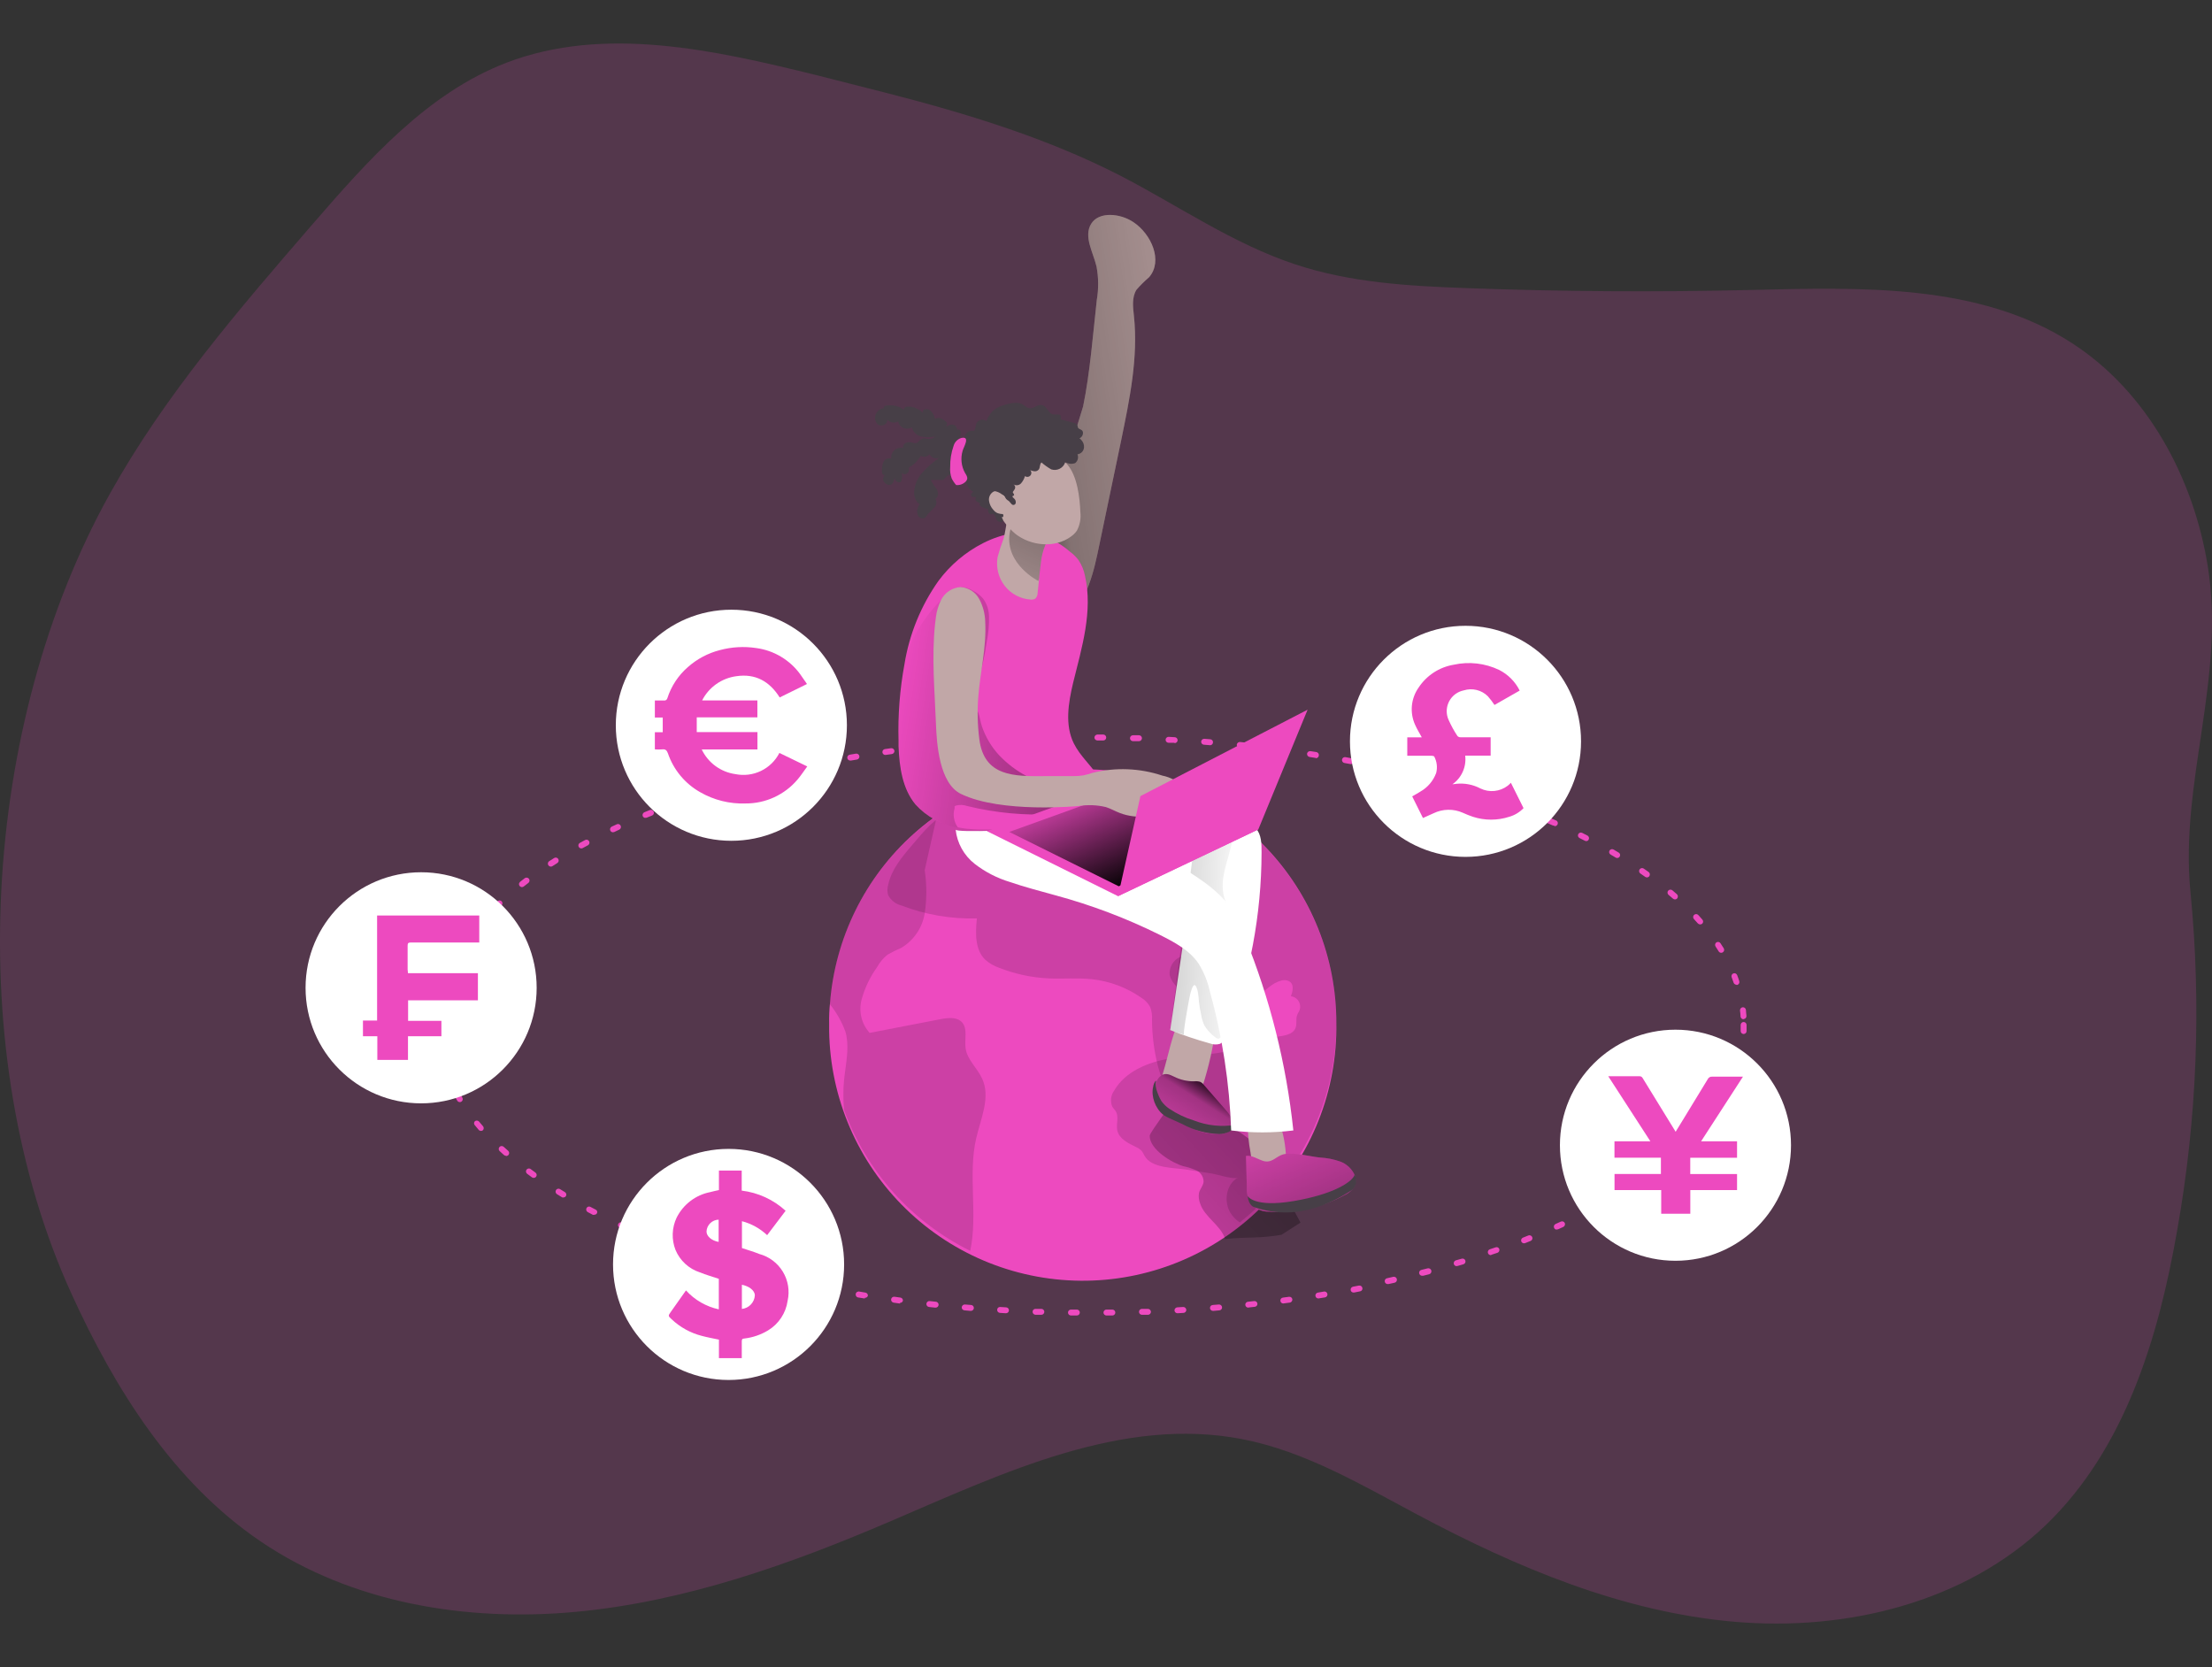 <svg width="341" height="257" viewBox="0 0 341 257" fill="none" xmlns="http://www.w3.org/2000/svg">
<rect x="0" y="0" width="341" height="257" fill="#333333" stroke="none"/>
<g clip-path="url(#clip0_88_2688)">
<path opacity="0.18" d="M136.55 14.3L125.788 11.564C110.073 7.697 93.164 3.885 78.052 9.676C65.776 14.409 56.674 24.769 48.082 34.674C36.782 47.752 25.4 60.948 16.973 76.051C-2.9 111.674 -5.883 162.344 10.999 199.399C17.721 214.164 26.723 228.501 40.184 237.621C54.202 247.133 71.932 250.051 88.796 248.473C105.659 246.896 121.857 241.132 137.361 234.474C154.69 227.05 173.049 218.25 191.545 221.861C201.204 223.74 209.859 228.884 218.541 233.507C233.809 241.642 250.134 248.51 267.372 250.005C284.609 251.501 302.941 247.051 315.427 235.049C327.566 223.357 332.755 206.239 335.637 189.64C338.702 172.408 339.386 154.837 337.671 137.419C336.029 120.511 343.143 104.542 340.334 87.186C338.118 73.589 331.013 60.41 319.449 52.914C305.102 43.62 286.752 44.304 269.661 44.706C255.141 45.046 240.622 44.949 226.102 44.414C217.201 44.095 208.181 43.575 199.717 40.766C190.049 37.583 181.586 31.646 172.529 26.985C161.193 21.203 148.935 17.473 136.55 14.3Z" fill="#ED4ABF"/>
<path d="M158.767 89.439L166.975 62.645C168.033 57.51 168.498 51.454 169.082 46.229C169.372 44.522 169.357 42.777 169.036 41.076C168.507 38.86 167.021 36.461 168.206 34.51C169.392 32.558 172.684 32.877 174.7 34.227C177.482 36.051 179.342 40.228 177.135 42.745C176.449 43.334 175.806 43.971 175.211 44.651C174.454 45.818 174.663 47.387 174.809 48.727C175.484 55.111 174.153 61.495 172.839 67.879L169.191 85.335C168.279 89.585 166.875 94.455 162.807 96.033C162.51 96.178 162.187 96.259 161.857 96.272C161.527 96.284 161.198 96.228 160.892 96.106C160.527 95.897 160.214 95.607 159.98 95.258C159.04 93.771 158.867 91.218 158.767 89.439Z" fill="#C1A7A7"/>
<path d="M158.767 89.439L166.975 62.645C168.033 57.51 168.498 51.454 169.082 46.229C169.372 44.522 169.357 42.777 169.036 41.076C168.507 38.86 167.021 36.461 168.206 34.51C169.392 32.558 172.684 32.877 174.7 34.227C177.482 36.051 179.342 40.228 177.135 42.745C176.449 43.334 175.806 43.971 175.211 44.651C174.454 45.818 174.663 47.387 174.809 48.727C175.484 55.111 174.153 61.495 172.839 67.879L169.191 85.335C168.279 89.585 166.875 94.455 162.807 96.033C162.51 96.178 162.187 96.259 161.857 96.272C161.527 96.284 161.198 96.228 160.892 96.106C160.527 95.897 160.214 95.607 159.98 95.258C159.04 93.771 158.867 91.218 158.767 89.439Z" fill="url(#paint0_linear_88_2688)"/>
<path d="M206.01 157.739C206.088 162.872 205.155 167.971 203.263 172.744C201.371 177.517 198.557 181.871 194.982 185.556C191.407 189.242 187.141 192.187 182.428 194.224C177.715 196.262 172.647 197.35 167.513 197.429C162.379 197.507 157.28 196.574 152.507 194.682C147.734 192.79 143.38 189.976 139.694 186.401C136.009 182.827 133.063 178.561 131.026 173.848C128.989 169.135 127.9 164.067 127.821 158.933C127.821 158.532 127.821 158.14 127.821 157.739C127.802 156.74 127.841 155.741 127.94 154.747C128.697 144.656 133.337 135.251 140.887 128.512C148.436 121.772 158.304 118.222 168.417 118.61C178.53 118.997 188.098 123.292 195.109 130.589C202.12 137.887 206.028 147.619 206.01 157.739Z" fill="#ED4ABF"/>
<path opacity="0.14" d="M150.485 175.495C149.19 181.15 150.768 187.169 149.573 192.823C140.542 188.362 133.577 180.591 130.129 171.127C129.937 169.183 129.983 167.223 130.266 165.29C130.53 163.211 130.913 161.058 130.33 159.043C129.765 157.495 128.945 156.052 127.904 154.775C128.336 149.059 130.022 143.509 132.844 138.52C135.666 133.531 139.553 129.225 144.229 125.91C144.275 126.172 144.275 126.441 144.229 126.703L142.551 134.145C142.888 136.352 142.888 138.596 142.551 140.803C142.372 141.905 141.952 142.955 141.322 143.877C140.691 144.799 139.865 145.571 138.903 146.138C138.182 146.439 137.481 146.786 136.805 147.178C136.151 147.704 135.609 148.355 135.209 149.093C134.125 150.598 133.319 152.284 132.828 154.072C132.587 154.966 132.573 155.905 132.788 156.806C133.003 157.706 133.44 158.538 134.06 159.225L145.004 157.109C146.144 156.89 147.521 156.735 148.306 157.593C149.218 158.614 148.652 160.256 148.862 161.633C149.117 163.393 150.686 164.661 151.416 166.302C152.738 169.157 151.197 172.413 150.485 175.495Z" fill="#020202"/>
<path opacity="0.14" d="M140.563 130.333C139.003 132.157 137.389 134.1 136.914 136.444C136.767 136.947 136.767 137.482 136.914 137.985C137.124 138.382 137.416 138.73 137.769 139.006C138.123 139.283 138.531 139.482 138.966 139.59C142.673 141.013 146.626 141.689 150.595 141.578C150.367 143.812 150.267 146.403 151.899 147.962C152.516 148.501 153.232 148.916 154.006 149.184C156.464 150.152 159.065 150.707 161.703 150.826C163.911 150.926 166.145 150.707 168.352 150.953C171.077 151.252 173.683 152.23 175.931 153.799C176.508 154.147 176.983 154.641 177.308 155.231C177.547 155.868 177.643 156.55 177.591 157.228C177.607 159.627 177.913 162.016 178.503 164.342C179.096 166.603 180.054 168.902 181.951 170.279C182.955 170.925 184.049 171.42 185.197 171.747L192.995 174.41C193.184 174.496 193.396 174.515 193.597 174.465C193.789 174.362 193.938 174.194 194.017 173.99C194.883 172.294 195.741 170.415 195.385 168.518C195.029 166.622 193.561 165.244 192.877 163.502C191.755 160.766 192.63 157.52 191.709 154.693C191.053 152.979 190.014 151.438 188.672 150.187C186.418 147.963 184.02 145.888 181.495 143.977C177.482 140.803 173.414 137.593 168.726 135.477C166.847 134.62 164.75 133.844 163.664 132.093C162.36 129.987 162.926 127.096 161.521 125.053C160.372 123.393 158.21 122.754 156.195 122.645C152.859 122.545 149.554 123.318 146.609 124.888C143.955 126.229 142.496 128.062 140.563 130.333Z" fill="#020202"/>
<path opacity="0.14" d="M206.01 157.739C206.017 163.651 204.68 169.488 202.1 174.807C199.52 180.127 195.764 184.791 191.117 188.446C190.577 188.092 190.115 187.633 189.758 187.096C188.59 185.327 188.973 182.536 190.861 181.533C190.204 181.879 187.623 181.031 186.848 180.913L182.826 180.292C180.902 179.991 177.536 180.119 176.442 178.177C176.318 177.907 176.169 177.651 175.995 177.41C175.755 177.166 175.47 176.971 175.156 176.836C173.943 176.243 172.529 175.577 172.237 174.255C172.037 173.288 172.52 172.194 172.019 171.337C171.863 171.072 171.626 170.862 171.471 170.598C171.302 170.2 171.239 169.765 171.287 169.335C171.335 168.906 171.492 168.496 171.745 168.145C173.441 165.181 176.953 163.74 180.327 163.174C183.702 162.609 187.186 162.691 190.469 161.742C192.539 161.14 194.509 160.137 196.643 159.845C197.82 159.681 199.297 159.554 199.726 158.45C199.963 157.821 199.726 157.091 199.972 156.462C200.073 156.188 200.255 155.951 200.355 155.678C200.421 155.476 200.446 155.263 200.429 155.052C200.412 154.84 200.354 154.634 200.257 154.445C200.161 154.256 200.028 154.088 199.866 153.951C199.705 153.813 199.518 153.709 199.316 153.644C199.214 153.614 199.111 153.592 199.006 153.58C199.279 152.85 199.498 151.911 198.924 151.391C198.721 151.243 198.487 151.146 198.239 151.108C197.991 151.07 197.738 151.092 197.501 151.172C196.096 151.519 195.084 152.704 193.907 153.543C190.004 156.279 184.65 155.367 181.394 152.066C180.866 151.6 180.488 150.987 180.309 150.306C180.258 149.724 180.39 149.141 180.685 148.638C180.981 148.134 181.427 147.735 181.96 147.497C183.029 147.041 184.181 146.814 185.343 146.831C184.915 143.995 184.431 141.149 184.039 138.322C177.545 140.064 174.919 133.872 174.007 128.728C173.095 123.584 176.743 121.742 181.449 121.432C188.701 124.338 194.917 129.35 199.295 135.821C203.672 142.292 206.011 149.926 206.01 157.739Z" fill="#020202"/>
<path d="M177.235 175.085C177.235 177.237 180.71 179.271 182.407 179.773C183.116 179.919 183.807 180.143 184.468 180.438C184.794 180.599 185.067 180.849 185.258 181.159C185.448 181.469 185.547 181.826 185.544 182.189C185.471 182.819 184.96 183.329 184.823 183.94C184.749 184.477 184.815 185.024 185.015 185.527C185.663 187.616 188.234 188.911 188.864 190.999C192.421 190.644 194.026 190.945 197.546 190.352L200.483 188.473C199.006 185.737 197.537 182.946 196.051 180.174C195.485 178.999 194.784 177.894 193.962 176.881C192.991 175.877 191.894 175.003 190.697 174.282C187.608 172.274 184.394 170.464 181.075 168.865C181.522 169.12 177.235 174.529 177.235 175.085Z" fill="url(#paint1_linear_88_2688)"/>
<path d="M179.315 165.317C178.95 166.503 178.622 167.898 179.315 168.892C179.653 169.311 180.102 169.626 180.61 169.804C181.202 170.094 181.863 170.211 182.518 170.141C183.173 170.072 183.795 169.819 184.313 169.412C184.859 168.809 185.245 168.079 185.435 167.287C186.356 164.393 187.021 161.424 187.423 158.414C187.496 158.139 187.496 157.849 187.423 157.574C187.268 157.284 187.021 157.053 186.72 156.918C185.143 156.07 182.671 155.386 181.786 157.274C180.628 159.745 180.099 162.736 179.315 165.317Z" fill="#C1A7A7"/>
<path d="M184.066 166.694C184.404 166.65 184.748 166.684 185.07 166.795C185.287 166.915 185.477 167.08 185.626 167.278L189.037 171.181C189.703 171.938 190.405 173.005 189.949 173.863C189.789 174.116 189.574 174.33 189.32 174.488C189.065 174.646 188.779 174.744 188.481 174.775C186.827 174.942 185.16 174.625 183.683 173.863C182.625 173.398 181.595 172.896 180.573 172.349C179.811 171.999 179.147 171.467 178.64 170.798C177.865 169.595 177.628 166.694 179.023 165.792C179.716 165.345 180.327 165.664 181.002 165.983C181.951 166.464 183.003 166.708 184.066 166.694Z" fill="#ED4ABF"/>
<path d="M198.258 178.596C198.284 178.818 198.259 179.042 198.185 179.253C198.067 179.46 197.897 179.633 197.692 179.754C197.041 180.205 196.276 180.464 195.485 180.502C195.093 180.52 194.702 180.447 194.343 180.289C193.984 180.131 193.666 179.891 193.415 179.59C193.05 179.003 192.831 178.337 192.776 177.648C192.488 176.163 192.344 174.654 192.348 173.142C192.327 173.054 192.327 172.962 192.347 172.873C192.366 172.784 192.406 172.701 192.462 172.629C192.517 172.558 192.589 172.5 192.67 172.459C192.751 172.418 192.841 172.396 192.931 172.394C194.163 172.13 196.58 171.482 197.236 173.005C197.867 174.804 198.211 176.691 198.258 178.596Z" fill="#C1A7A7"/>
<path d="M203.465 178.441C204.519 178.494 205.56 178.697 206.557 179.043C207.059 179.219 207.519 179.496 207.91 179.857C208.3 180.218 208.613 180.654 208.828 181.141C209.027 181.625 209.049 182.164 208.892 182.664C208.553 183.39 207.954 183.963 207.214 184.269C203.701 186.176 199.72 187.049 195.731 186.786C194.705 186.821 193.706 186.451 192.95 185.755C192.39 184.92 192.13 183.921 192.211 182.919L192.074 178.195C192.986 178.058 193.78 178.642 194.628 178.933C196.096 179.435 196.671 178.231 197.884 177.939C199.462 177.575 201.851 178.277 203.465 178.441Z" fill="#ED4ABF"/>
<path d="M184.066 166.694C184.404 166.65 184.748 166.684 185.07 166.795C185.287 166.915 185.477 167.08 185.626 167.278L189.037 171.181C189.703 171.938 190.405 173.005 189.949 173.863C189.789 174.116 189.574 174.33 189.32 174.488C189.065 174.646 188.779 174.744 188.481 174.775C186.827 174.942 185.16 174.625 183.683 173.863C182.625 173.398 181.595 172.896 180.573 172.349C179.811 171.999 179.147 171.467 178.64 170.798C177.865 169.595 177.628 166.694 179.023 165.792C179.716 165.345 180.327 165.664 181.002 165.983C181.951 166.464 183.003 166.708 184.066 166.694Z" fill="url(#paint2_linear_88_2688)"/>
<path d="M178.157 167.406C178.21 167.762 178.305 168.111 178.439 168.446C178.587 168.888 178.783 169.313 179.023 169.713C179.351 170.176 179.759 170.578 180.227 170.899C181.402 171.689 182.686 172.304 184.039 172.723C186.092 173.523 188.322 173.756 190.496 173.398C190.299 173.878 189.928 174.266 189.457 174.483C188.989 174.695 188.483 174.809 187.97 174.82C185.965 174.763 184.003 174.231 182.242 173.27L180.227 172.358C179.944 172.233 179.672 172.083 179.415 171.911C179.057 171.644 178.748 171.317 178.503 170.944C178.046 170.275 177.766 169.499 177.691 168.692C177.655 168.301 177.682 167.906 177.773 167.524C177.773 167.36 178.011 166.612 178.229 166.612C178.151 166.869 178.126 167.139 178.157 167.406Z" fill="#473F47"/>
<path d="M203.465 178.441C204.519 178.494 205.56 178.697 206.557 179.043C207.059 179.219 207.519 179.496 207.91 179.857C208.3 180.218 208.613 180.654 208.828 181.141C209.027 181.625 209.049 182.164 208.892 182.664C208.553 183.39 207.954 183.963 207.214 184.269C203.701 186.176 199.72 187.049 195.731 186.786C194.705 186.821 193.706 186.451 192.95 185.755C192.39 184.92 192.13 183.921 192.211 182.919L192.074 178.195C192.986 178.058 193.78 178.642 194.628 178.933C196.096 179.435 196.671 178.231 197.884 177.939C199.462 177.575 201.851 178.277 203.465 178.441Z" fill="url(#paint3_linear_88_2688)"/>
<path d="M190.834 126.266C191.859 126.457 192.809 126.938 193.57 127.652C194.482 128.637 194.482 130.096 194.482 131.428C194.462 140.972 192.688 150.432 189.247 159.335C189.169 159.663 189.025 159.972 188.825 160.243C188.624 160.514 188.37 160.742 188.079 160.912C187.554 161.067 186.992 161.041 186.483 160.839C184.422 160.264 182.391 159.582 180.4 158.797L183.091 140.657C183.219 140.15 183.191 139.615 183.009 139.125C182.809 138.784 182.531 138.496 182.197 138.286C179.126 136.012 175.878 133.987 172.484 132.23C169.748 130.835 166.683 129.248 165.944 126.256C165.793 125.756 165.762 125.226 165.854 124.711C165.945 124.196 166.158 123.71 166.473 123.292C166.9 122.866 167.405 122.525 167.96 122.289C169.784 121.377 172.019 120.237 174.089 120.465C175.731 120.629 176.369 121.605 177.737 122.289C181.604 124.305 186.684 125.034 190.834 126.266Z" fill="white"/>
<path d="M182.543 159.517C182.315 159.444 183.118 155.167 183.191 154.738C183.337 153.899 183.966 150.178 184.632 152.759C184.74 153.325 184.807 153.898 184.833 154.474C184.915 155.16 185.034 155.842 185.188 156.517C185.274 157.046 185.43 157.561 185.653 158.049C186.077 158.764 186.641 159.384 187.313 159.873C187.439 160.007 187.606 160.093 187.788 160.119C188.052 160.119 188.253 159.873 188.362 159.626C188.636 158.861 188.754 158.049 188.709 157.237C188.846 152.677 191.208 148.701 191.053 144.022C191.053 142.882 189.967 141.505 189.511 140.456C189.107 139.609 188.801 138.719 188.599 137.802C188.025 134.692 189.858 131.656 190.113 128.5L183.93 131.537L180.4 158.833L182.543 159.517Z" fill="url(#paint4_linear_88_2688)"/>
<path d="M166.473 123.603C165.234 124.296 163.958 124.923 162.652 125.481C162.305 125.636 161.959 125.782 161.603 125.919C157.588 127.571 153.225 128.198 148.908 127.743C148.47 127.688 148.032 127.615 147.594 127.524C145.106 127.126 142.828 125.891 141.137 124.022C139.122 121.605 138.647 118.24 138.52 115.075V114.163C138.408 110.218 138.714 106.271 139.432 102.389C140.176 97.773 141.963 93.388 144.658 89.567C146.474 87.109 148.838 85.108 151.562 83.721C154.38 82.289 157.718 81.559 160.728 82.553C162.289 83.129 163.733 83.986 164.987 85.08C165.456 85.43 165.876 85.841 166.236 86.302C166.741 87.041 167.089 87.876 167.258 88.755C168.507 94.227 166.774 99.818 165.434 105.253C164.695 108.354 164.129 111.765 165.543 114.61C167.559 118.632 172.438 120.274 166.473 123.603Z" fill="#ED4ABF"/>
<path d="M166.473 123.621C166.364 124.879 164.777 125.344 163.509 125.445L162.652 125.49C158.095 125.754 153.524 125.336 149.09 124.25C148.544 124.058 147.954 124.032 147.394 124.177C147.308 124.207 147.228 124.25 147.157 124.305V124.606C147.012 125.103 146.983 125.626 147.07 126.136C147.156 126.646 147.358 127.13 147.658 127.552C145.17 127.154 142.892 125.918 141.201 124.049C139.185 121.633 138.711 118.267 138.583 115.103V114.191C138.524 111.854 138.597 109.515 138.802 107.187C138.869 105.103 139.175 103.035 139.714 101.021C141.031 97.201 143.372 93.816 146.482 91.236C146.771 90.966 147.108 90.752 147.476 90.606C147.891 90.503 148.324 90.487 148.746 90.559C149.169 90.632 149.571 90.79 149.929 91.026C150.552 91.324 151.105 91.75 151.553 92.275C152.128 93.073 152.447 94.028 152.465 95.011C152.492 96.343 152.373 97.673 152.109 98.979C151.836 100.932 151.415 102.862 150.85 104.752C150.579 105.442 150.374 106.156 150.239 106.886C150.129 107.824 150.294 108.775 150.713 109.622C151.051 110.388 151.106 111.19 151.379 111.993C151.943 113.643 152.847 115.156 154.033 116.434C156.505 119.038 159.764 120.755 163.309 121.323C164.047 121.387 164.771 121.569 165.452 121.861C165.766 122.034 166.026 122.289 166.206 122.599C166.386 122.909 166.478 123.262 166.473 123.621Z" fill="url(#paint5_linear_88_2688)"/>
<path d="M154.909 90.342C155.391 90.95 155.996 91.451 156.684 91.811C157.373 92.17 158.129 92.382 158.904 92.43C159.148 92.458 159.395 92.403 159.606 92.275C159.826 92.052 159.951 91.751 159.952 91.436C160.025 90.807 160.117 90.005 160.18 89.202C160.244 88.399 160.372 87.378 160.463 86.74C160.647 84.924 161.336 83.196 162.451 81.751C162.679 81.436 162.942 81.148 163.236 80.894C165.16 79.161 157.335 79.845 156.304 77.483C155.119 79.024 155.228 81.186 154.699 83.073C154.346 83.993 154.041 84.931 153.787 85.882C153.652 86.663 153.683 87.463 153.876 88.231C154.069 88.999 154.421 89.718 154.909 90.342Z" fill="#C1A7A7"/>
<path d="M160.08 89.567L160.18 89.202C160.29 88.29 160.372 87.378 160.463 86.74C160.647 84.924 161.336 83.196 162.451 81.751L162.506 81.559C162.506 81.559 156.304 77.483 155.638 82.253C154.973 87.022 160.08 89.567 160.08 89.567Z" fill="url(#paint6_linear_88_2688)"/>
<path d="M166.546 78.924C166.665 79.913 166.481 80.915 166.017 81.797C165.77 82.152 165.461 82.461 165.105 82.709C162.643 84.533 158.94 84.195 156.496 82.271C155.309 81.254 154.352 79.996 153.689 78.581C153.025 77.166 152.67 75.626 152.647 74.063C152.475 72.434 152.935 70.802 153.933 69.503C154.54 68.914 155.284 68.487 156.098 68.259C156.911 68.031 157.769 68.01 158.593 68.199C160.842 68.728 162.89 69.893 164.494 71.555C166.072 73.324 166.464 76.689 166.546 78.924Z" fill="#C1A7A7"/>
<path d="M188.909 138.924C190.189 140.577 191.196 142.425 191.892 144.396C195.78 153.951 198.3 164.006 199.38 174.264C196.197 174.665 192.977 174.665 189.794 174.264C189.544 166.997 188.439 159.785 186.502 152.777C186.165 151.277 185.579 149.844 184.769 148.537C183.355 146.448 181.029 145.244 178.795 144.113C173.649 141.559 168.263 139.518 162.716 138.021C160.381 137.365 158.028 136.772 155.73 135.978C153.748 135.388 151.893 134.435 150.257 133.169C149.44 132.53 148.76 131.733 148.255 130.826C147.751 129.919 147.433 128.921 147.321 127.889C147.321 128.418 158.94 127.889 160.025 127.725C163.673 127.333 167.942 125.217 171.535 126.712C174.344 127.88 176.907 130.315 179.433 131.993C182.635 134.081 186.429 136.033 188.909 138.924Z" fill="white"/>
<path d="M172.356 138.149L152.127 128.117L175.539 119.681L193.98 127.862L172.356 138.149Z" fill="#ED4ABF"/>
<path d="M172.465 136.626L155.584 128.245L175.129 121.204L190.533 128.035L172.465 136.626Z" fill="url(#paint7_linear_88_2688)"/>
<path d="M144.274 95.176C144.229 95.522 144.183 95.869 144.147 96.215C143.6 101.359 144.092 106.421 144.284 111.546C144.402 114.711 144.813 120.757 148.123 122.38C154.343 125.417 166.309 124.25 166.309 124.25C167.696 124.031 169.112 124.087 170.477 124.414C171.225 124.651 171.909 125.053 172.63 125.326C175.247 126.348 178.175 125.828 180.929 125.326C181.406 125.271 181.866 125.116 182.279 124.87C183.346 124.141 183.3 122.408 182.507 121.386C181.611 120.451 180.449 119.814 179.178 119.562C175.7 118.404 171.964 118.258 168.407 119.143C167.953 119.297 167.49 119.425 167.021 119.526C166.472 119.616 165.916 119.655 165.361 119.645H161.129C156.277 119.69 151.698 119.708 150.969 113.935C150.695 111.8 150.64 109.643 150.805 107.497C151.096 103.621 152.091 99.781 151.881 95.896C151.86 94.664 151.547 93.455 150.969 92.367C150.684 91.83 150.266 91.376 149.755 91.049C149.244 90.721 148.656 90.531 148.05 90.497C147.415 90.546 146.804 90.76 146.278 91.119C145.751 91.477 145.328 91.967 145.05 92.54C144.644 93.368 144.381 94.259 144.274 95.176Z" fill="#C1A7A7"/>
<path d="M201.578 109.403L175.803 122.727L172.356 138.149L193.98 127.862L201.578 109.403Z" fill="#ED4ABF"/>
<path d="M166.82 67.98C166.707 67.821 166.568 67.682 166.41 67.569C166.583 67.492 166.728 67.363 166.824 67.2C166.921 67.036 166.964 66.847 166.948 66.657C166.893 66.274 166.619 66.247 166.346 66.092C166.072 65.937 166.218 65.773 166.026 65.472C165.889 65.299 165.689 65.188 165.47 65.162L163.537 64.669C163.537 64.423 163.6 64.131 163.418 63.967C163.236 63.803 162.716 63.967 162.342 63.876C161.813 63.794 161.576 63.174 161.193 62.791C160.335 61.942 159.77 62.791 158.995 62.927C158.219 63.064 157.909 62.234 157.016 62.116C156.316 62.063 155.614 62.159 154.954 62.398C154.225 62.564 153.548 62.909 152.984 63.402C152.592 63.847 152.283 64.36 152.072 64.915C151.852 64.751 151.575 64.679 151.302 64.717C151.029 64.754 150.781 64.898 150.613 65.116L150.531 65.253C150.358 65.627 150.422 66.092 150.175 66.411C149.99 66.393 149.804 66.393 149.619 66.411C149.435 66.459 149.264 66.546 149.117 66.666C148.968 66.794 148.848 66.952 148.765 67.13C148.682 67.308 148.637 67.501 148.634 67.697C148.349 67.627 148.048 67.649 147.777 67.761C147.923 67.497 148.025 67.21 148.078 66.913C148.109 66.801 148.113 66.683 148.087 66.57C148.062 66.457 148.008 66.352 147.932 66.265C147.749 66.119 147.394 66.265 147.467 66.502C147.506 66.411 147.526 66.312 147.527 66.213C147.528 66.113 147.51 66.014 147.472 65.922C147.435 65.83 147.38 65.746 147.31 65.675C147.24 65.604 147.157 65.547 147.065 65.508C146.874 65.445 146.67 65.436 146.473 65.481C146.277 65.526 146.097 65.624 145.953 65.764C145.816 65.636 146.053 65.399 145.998 65.216C145.973 65.153 145.932 65.097 145.88 65.052C145.636 64.822 145.355 64.634 145.05 64.496C144.902 64.432 144.739 64.408 144.579 64.427C144.419 64.447 144.266 64.508 144.138 64.605C144.028 63.931 143.445 62.9 142.605 63.101C142.359 63.155 142.149 63.447 142.277 63.675C141.979 63.35 141.615 63.093 141.209 62.92C140.803 62.747 140.365 62.662 139.924 62.672C139.623 62.672 139.213 62.918 139.368 63.183C138.98 62.894 138.537 62.687 138.067 62.574C137.597 62.461 137.108 62.445 136.632 62.526C136.547 62.523 136.463 62.546 136.391 62.591C136.32 62.637 136.264 62.703 136.23 62.781C136.185 62.937 136.449 63.11 136.513 62.955C136.274 62.918 136.029 62.948 135.805 63.042C135.582 63.135 135.388 63.288 135.245 63.484C135.01 63.752 134.884 64.1 134.895 64.457C134.905 64.814 135.05 65.153 135.3 65.408C135.856 65.864 136.914 65.408 136.768 64.669C136.967 64.913 137.247 65.077 137.557 65.131C137.868 65.184 138.187 65.124 138.456 64.961C138.526 65.324 138.738 65.643 139.044 65.85C139.35 66.057 139.725 66.134 140.088 66.065C140.259 66.03 140.423 65.965 140.572 65.873C140.655 66.224 140.837 66.544 141.095 66.796C141.353 67.048 141.678 67.221 142.031 67.296C142.739 67.433 143.466 67.433 144.174 67.296C143.992 67.453 143.777 67.565 143.544 67.623C143.311 67.682 143.068 67.685 142.833 67.633C142.609 67.579 142.374 67.579 142.149 67.633C141.909 67.761 141.695 67.935 141.52 68.144C141.485 68.182 141.445 68.216 141.402 68.244C141.289 68.292 141.168 68.317 141.046 68.317C140.924 68.317 140.803 68.292 140.69 68.244C140.371 68.135 140.024 68.135 139.705 68.244C139.549 68.305 139.417 68.416 139.33 68.559C139.242 68.703 139.204 68.871 139.222 69.038C139.023 68.996 138.818 68.995 138.618 69.033C138.419 69.071 138.229 69.149 138.06 69.26C137.89 69.372 137.744 69.517 137.631 69.685C137.517 69.853 137.438 70.043 137.398 70.242C137.375 70.393 137.375 70.546 137.398 70.698C137.196 70.631 136.979 70.63 136.777 70.696C136.575 70.761 136.4 70.89 136.276 71.062C136.172 71.224 136.097 71.403 136.057 71.591C135.983 71.936 135.949 72.288 135.957 72.64C135.95 72.783 135.981 72.924 136.048 73.05C136.08 73.114 136.133 73.165 136.197 73.197C136.261 73.228 136.334 73.237 136.404 73.224C136.307 73.334 136.234 73.463 136.19 73.603C136.146 73.742 136.132 73.89 136.148 74.035C136.183 74.152 136.246 74.258 136.331 74.346C136.475 74.533 136.677 74.668 136.905 74.729C137.018 74.76 137.137 74.761 137.251 74.732C137.364 74.704 137.468 74.646 137.553 74.564C137.79 74.336 137.79 73.963 137.991 73.652C137.968 73.747 137.972 73.846 138.001 73.939C138.03 74.032 138.083 74.116 138.155 74.181C138.312 74.307 138.511 74.366 138.711 74.346C138.767 74.341 138.82 74.322 138.866 74.291C138.904 74.252 138.932 74.205 138.948 74.154C139.097 73.76 139.119 73.33 139.012 72.923C139.101 73.003 139.209 73.059 139.325 73.085C139.442 73.11 139.564 73.105 139.678 73.069C139.791 73.028 139.891 72.957 139.966 72.864C140.042 72.771 140.09 72.659 140.106 72.54C140.097 72.412 140.097 72.284 140.106 72.157C140.106 71.974 140.38 71.92 140.526 71.819C140.73 71.68 140.922 71.525 141.101 71.354C141.183 71.272 142.013 70.314 141.931 70.251C142.143 70.388 142.398 70.441 142.647 70.4C142.897 70.36 143.122 70.229 143.28 70.032C143.423 70.285 143.65 70.48 143.922 70.582C144.194 70.683 144.493 70.686 144.767 70.588C143.835 71.236 142.979 71.985 142.213 72.823C141.453 73.654 140.997 74.718 140.918 75.841C140.89 76.412 141.064 76.974 141.411 77.428C141.591 77.647 141.83 77.809 142.101 77.895C142.371 77.981 142.66 77.987 142.934 77.912C142.924 77.828 142.895 77.747 142.849 77.676C142.804 77.605 142.743 77.545 142.671 77.5C142.599 77.455 142.519 77.427 142.435 77.418C142.351 77.409 142.266 77.418 142.186 77.446C142.028 77.514 141.887 77.615 141.772 77.743C141.657 77.87 141.571 78.021 141.52 78.185C141.426 78.386 141.377 78.606 141.377 78.828C141.377 79.05 141.426 79.27 141.52 79.471C141.616 79.661 141.783 79.805 141.985 79.871C142.186 79.938 142.406 79.922 142.596 79.827C142.766 79.674 142.905 79.492 143.007 79.289C143.335 78.921 143.682 78.571 144.046 78.24C144.219 78.068 144.328 77.842 144.354 77.6C144.381 77.358 144.324 77.114 144.192 76.908C144.703 76.662 144.685 75.896 144.402 75.403C144.052 74.964 143.747 74.49 143.49 73.99H145.387L146.299 73.151C146.688 73.398 147.124 73.56 147.58 73.627C148.036 73.695 148.5 73.666 148.944 73.543C148.869 73.988 148.934 74.446 149.13 74.853C149.326 75.26 149.643 75.595 150.039 75.814C149.883 75.932 149.665 76.078 149.692 76.306C149.708 76.38 149.745 76.448 149.798 76.501C149.851 76.555 149.919 76.591 149.993 76.607C150.138 76.635 150.286 76.635 150.431 76.607C150.495 76.744 150.34 76.89 150.358 77.045C150.377 77.134 150.43 77.212 150.504 77.264C150.673 77.4 150.868 77.5 151.078 77.556C151.038 77.608 151.017 77.672 151.017 77.738C151.017 77.804 151.038 77.868 151.078 77.921C151.152 78.029 151.257 78.111 151.379 78.158C151.68 78.314 152.003 78.422 152.337 78.477C152.298 78.661 152.317 78.852 152.392 79.024C152.424 79.112 152.488 79.185 152.57 79.23C152.651 79.275 152.747 79.289 152.838 79.27C152.921 79.27 152.994 79.179 153.076 79.197C153.127 79.214 153.171 79.246 153.203 79.289C153.355 79.461 153.47 79.663 153.541 79.881C153.563 79.985 153.603 80.084 153.659 80.173C153.743 80.282 153.858 80.365 153.988 80.41C154.161 80.474 154.371 80.529 154.508 80.41C154.552 80.362 154.583 80.303 154.595 80.238C154.608 80.174 154.603 80.107 154.58 80.046C154.535 79.927 154.47 79.816 154.389 79.717C154.434 79.739 154.486 79.743 154.535 79.73C154.583 79.717 154.625 79.686 154.653 79.644C154.69 79.547 154.69 79.44 154.653 79.343C154.545 79.091 154.397 78.857 154.216 78.65C154.207 78.63 154.202 78.608 154.202 78.586C154.202 78.564 154.207 78.543 154.216 78.522C154.221 78.501 154.232 78.481 154.246 78.463C154.26 78.446 154.278 78.432 154.298 78.422C154.453 78.249 154.298 77.966 154.207 77.766C154.115 77.565 153.906 77.337 154.006 77.118C154.059 77.025 154.124 76.94 154.197 76.863C154.298 76.726 154.298 76.48 154.425 76.379C154.488 76.344 154.561 76.335 154.63 76.352C154.7 76.368 154.76 76.411 154.799 76.471C154.891 76.58 154.927 76.726 155.009 76.835C155.172 76.996 155.352 77.136 155.547 77.255C155.684 77.382 155.784 77.565 155.93 77.693C155.975 77.752 156.036 77.797 156.107 77.821C156.178 77.844 156.254 77.846 156.325 77.825C156.397 77.804 156.46 77.762 156.507 77.704C156.554 77.646 156.582 77.575 156.587 77.501C156.602 77.379 156.586 77.255 156.541 77.141C156.497 77.026 156.425 76.924 156.332 76.844C156.26 76.796 156.195 76.738 156.14 76.671C156.11 76.639 156.093 76.597 156.093 76.553C156.093 76.508 156.11 76.466 156.14 76.434C156.176 76.44 156.213 76.434 156.246 76.418C156.279 76.402 156.306 76.375 156.322 76.343C156.332 76.313 156.332 76.281 156.322 76.252C156.306 76.166 156.264 76.087 156.204 76.024C156.204 76.024 156.131 75.951 156.14 75.905C156.131 75.882 156.131 75.856 156.14 75.832C156.231 75.677 156.359 75.54 156.441 75.385C156.505 75.262 156.52 75.119 156.483 74.985C156.446 74.852 156.359 74.737 156.24 74.665C156.423 74.78 156.64 74.827 156.854 74.797C157.068 74.767 157.264 74.662 157.408 74.501C157.689 74.179 157.894 73.799 158.01 73.388C158.074 73.436 158.147 73.472 158.225 73.492C158.302 73.513 158.383 73.517 158.463 73.506C158.543 73.495 158.619 73.469 158.689 73.428C158.758 73.387 158.819 73.334 158.867 73.269C158.916 73.205 158.951 73.132 158.971 73.055C158.992 72.977 158.996 72.896 158.985 72.816C158.974 72.737 158.948 72.66 158.907 72.591C158.866 72.521 158.813 72.461 158.748 72.412H158.675C158.913 72.532 159.169 72.612 159.432 72.649C159.565 72.667 159.7 72.65 159.825 72.601C159.95 72.551 160.059 72.471 160.144 72.367C160.372 72.047 160.253 71.546 160.554 71.29C161.019 71.696 161.523 72.053 162.059 72.357C162.488 72.499 162.956 72.464 163.36 72.26C163.764 72.057 164.07 71.701 164.212 71.272C164.212 71.272 164.212 71.272 164.212 71.217C164.435 71.365 164.69 71.458 164.957 71.488C165.223 71.518 165.493 71.485 165.744 71.391C165.944 71.234 166.087 71.017 166.151 70.771C166.215 70.526 166.197 70.266 166.099 70.032C166.372 69.999 166.624 69.87 166.81 69.668C166.996 69.465 167.103 69.203 167.112 68.928C167.123 68.588 167.02 68.254 166.82 67.98Z" fill="#473F47"/>
<path d="M192.339 184.369C192.339 184.369 193.251 186.193 199.416 185.153C205.581 184.114 208.482 182.189 208.828 181.104C208.95 181.311 209.03 181.539 209.063 181.777C209.096 182.014 209.083 182.256 209.022 182.488C208.962 182.72 208.857 182.938 208.713 183.129C208.568 183.32 208.387 183.481 208.181 183.603C206.639 184.515 200.665 188.619 193.387 186.102C193.387 186.138 192.475 185.883 192.339 184.369Z" fill="#473F47"/>
<path d="M153.422 75.723C153.302 75.727 153.185 75.765 153.085 75.832C152.864 75.977 152.689 76.182 152.579 76.422C152.469 76.663 152.43 76.929 152.465 77.191C152.539 77.72 152.774 78.214 153.139 78.605C153.286 78.795 153.473 78.95 153.687 79.061C153.976 79.18 154.286 79.242 154.599 79.243C154.719 79.27 154.843 79.27 154.964 79.243C155.084 79.176 155.185 79.079 155.256 78.96C155.326 78.841 155.364 78.706 155.365 78.568C155.413 77.909 155.27 77.251 154.954 76.671C154.854 76.485 154.698 76.335 154.508 76.243C154.189 75.991 153.818 75.813 153.422 75.723Z" fill="#C1A7A7"/>
<path d="M147.001 68.746C146.638 69.786 146.462 70.882 146.482 71.984C146.429 72.58 146.507 73.18 146.71 73.744C146.893 74.117 147.127 74.463 147.403 74.774C147.676 74.799 147.952 74.763 148.21 74.666C148.467 74.57 148.7 74.417 148.889 74.218C148.983 74.124 149.052 74.008 149.09 73.88C149.19 73.534 148.953 73.206 148.762 72.895C148.195 71.865 148.061 70.651 148.388 69.521C148.543 68.901 149.628 67.241 148.233 67.506C147.937 67.587 147.668 67.745 147.452 67.962C147.236 68.18 147.081 68.45 147.001 68.746Z" fill="#ED4ABF"/>
<path d="M166.008 202.791H165.096C164.975 202.791 164.859 202.743 164.774 202.658C164.688 202.572 164.64 202.456 164.64 202.335C164.64 202.214 164.688 202.098 164.774 202.013C164.859 201.927 164.975 201.879 165.096 201.879H166.008C166.129 201.879 166.245 201.927 166.331 202.013C166.416 202.098 166.464 202.214 166.464 202.335C166.464 202.456 166.416 202.572 166.331 202.658C166.245 202.743 166.129 202.791 166.008 202.791ZM170.568 202.791C170.447 202.791 170.331 202.743 170.246 202.658C170.16 202.572 170.112 202.456 170.112 202.335C170.112 202.214 170.16 202.098 170.246 202.013C170.331 201.927 170.447 201.879 170.568 201.879H171.48C171.601 201.879 171.717 201.927 171.803 202.013C171.888 202.098 171.936 202.214 171.936 202.335C171.936 202.456 171.888 202.572 171.803 202.658C171.717 202.743 171.601 202.791 171.48 202.791H170.568ZM160.536 202.682H159.624C159.564 202.68 159.505 202.665 159.451 202.64C159.396 202.615 159.347 202.58 159.307 202.536C159.266 202.492 159.235 202.44 159.214 202.384C159.193 202.327 159.184 202.268 159.186 202.208C159.185 202.15 159.195 202.092 159.217 202.039C159.239 201.985 159.271 201.936 159.312 201.895C159.353 201.854 159.401 201.822 159.455 201.801C159.509 201.779 159.566 201.769 159.624 201.77H160.536C160.657 201.77 160.773 201.818 160.858 201.903C160.944 201.989 160.992 202.105 160.992 202.226C160.992 202.347 160.944 202.463 160.858 202.548C160.773 202.634 160.657 202.682 160.536 202.682ZM176.041 202.682C175.92 202.682 175.804 202.634 175.718 202.548C175.633 202.463 175.585 202.347 175.585 202.226C175.585 202.105 175.633 201.989 175.718 201.903C175.804 201.818 175.92 201.77 176.041 201.77H176.953C177.072 201.77 177.188 201.814 177.276 201.896C177.364 201.977 177.418 202.088 177.427 202.208C177.429 202.268 177.42 202.327 177.399 202.384C177.379 202.44 177.347 202.492 177.306 202.536C177.266 202.58 177.217 202.615 177.162 202.64C177.108 202.665 177.049 202.68 176.989 202.682H176.077H176.041ZM155.064 202.445L154.152 202.39C154.092 202.387 154.033 202.371 153.979 202.345C153.925 202.319 153.877 202.282 153.837 202.237C153.797 202.192 153.767 202.14 153.747 202.083C153.728 202.027 153.719 201.967 153.723 201.907C153.723 201.849 153.735 201.792 153.757 201.738C153.78 201.685 153.813 201.637 153.855 201.597C153.897 201.557 153.946 201.526 154 201.505C154.055 201.485 154.112 201.476 154.17 201.478L155.082 201.533C155.203 201.533 155.319 201.581 155.405 201.666C155.49 201.752 155.538 201.868 155.538 201.989C155.538 202.11 155.49 202.226 155.405 202.311C155.319 202.397 155.203 202.445 155.082 202.445H155.064ZM181.513 202.445C181.397 202.443 181.286 202.398 181.202 202.319C181.118 202.239 181.066 202.132 181.057 202.016C181.054 201.896 181.097 201.78 181.176 201.69C181.256 201.601 181.366 201.544 181.485 201.533L182.397 201.478C182.517 201.475 182.634 201.518 182.723 201.597C182.813 201.677 182.869 201.787 182.881 201.907C182.885 201.967 182.876 202.027 182.857 202.083C182.837 202.14 182.807 202.192 182.767 202.237C182.727 202.282 182.679 202.319 182.625 202.345C182.571 202.371 182.512 202.387 182.452 202.39L181.54 202.445H181.513ZM149.592 202.08L148.68 201.998C148.62 201.993 148.561 201.977 148.508 201.95C148.454 201.922 148.406 201.885 148.367 201.839C148.328 201.793 148.299 201.74 148.28 201.683C148.262 201.626 148.255 201.565 148.26 201.505C148.276 201.386 148.337 201.277 148.43 201.201C148.523 201.125 148.642 201.087 148.762 201.095L149.674 201.168C149.795 201.168 149.911 201.216 149.996 201.302C150.082 201.387 150.13 201.503 150.13 201.624C150.13 201.745 150.082 201.861 149.996 201.946C149.911 202.032 149.795 202.08 149.674 202.08H149.592ZM186.985 202.08C186.864 202.08 186.748 202.032 186.663 201.946C186.577 201.861 186.529 201.745 186.529 201.624C186.529 201.503 186.577 201.387 186.663 201.302C186.748 201.216 186.864 201.168 186.985 201.168L187.897 201.095C188.016 201.087 188.134 201.125 188.225 201.202C188.317 201.278 188.376 201.387 188.39 201.505C188.396 201.564 188.39 201.624 188.374 201.68C188.357 201.737 188.329 201.79 188.292 201.835C188.254 201.881 188.208 201.919 188.156 201.947C188.104 201.975 188.047 201.992 187.988 201.998L187.076 202.08H186.985ZM144.183 201.578H144.129L143.217 201.478C143.096 201.464 142.985 201.402 142.91 201.306C142.835 201.21 142.801 201.088 142.815 200.967C142.83 200.846 142.892 200.736 142.988 200.661C143.083 200.586 143.205 200.552 143.326 200.566L144.238 200.666C144.359 200.666 144.475 200.714 144.56 200.8C144.646 200.885 144.694 201.001 144.694 201.122C144.694 201.243 144.646 201.359 144.56 201.445C144.475 201.53 144.359 201.578 144.238 201.578H144.183ZM192.43 201.578C192.309 201.578 192.193 201.53 192.107 201.445C192.022 201.359 191.974 201.243 191.974 201.122C191.974 201.001 192.022 200.885 192.107 200.8C192.193 200.714 192.309 200.666 192.43 200.666L193.342 200.566C193.459 200.553 193.576 200.585 193.67 200.657C193.763 200.728 193.825 200.833 193.843 200.949C193.856 201.069 193.821 201.189 193.746 201.283C193.671 201.377 193.562 201.437 193.442 201.451L192.53 201.551L192.43 201.578ZM138.748 200.94H138.684L137.772 200.812C137.712 200.805 137.654 200.785 137.602 200.755C137.549 200.725 137.503 200.685 137.467 200.637C137.43 200.589 137.403 200.534 137.387 200.476C137.371 200.418 137.367 200.357 137.375 200.297C137.383 200.237 137.402 200.179 137.432 200.127C137.462 200.075 137.503 200.029 137.55 199.992C137.598 199.955 137.653 199.928 137.711 199.912C137.77 199.897 137.83 199.893 137.89 199.9L138.802 200.028C138.919 200.042 139.026 200.101 139.1 200.193C139.173 200.286 139.207 200.403 139.194 200.52C139.163 200.618 139.101 200.703 139.017 200.762C138.933 200.821 138.832 200.852 138.729 200.849L138.748 200.94ZM197.866 200.94C197.806 200.944 197.746 200.937 197.689 200.918C197.632 200.898 197.579 200.868 197.534 200.829C197.442 200.749 197.386 200.637 197.378 200.516C197.369 200.395 197.409 200.276 197.489 200.184C197.568 200.093 197.681 200.036 197.802 200.028L198.714 199.909C198.772 199.9 198.831 199.903 198.888 199.917C198.945 199.931 198.999 199.956 199.047 199.99C199.094 200.025 199.134 200.069 199.165 200.119C199.195 200.169 199.216 200.225 199.224 200.283C199.24 200.403 199.209 200.524 199.138 200.621C199.066 200.718 198.96 200.783 198.841 200.803L197.929 200.922L197.866 200.94ZM133.33 200.165H133.257L132.345 200.019C132.28 200.015 132.217 199.997 132.159 199.967C132.101 199.937 132.05 199.895 132.01 199.843C131.969 199.792 131.94 199.733 131.924 199.67C131.908 199.607 131.905 199.541 131.916 199.477C131.927 199.412 131.951 199.351 131.987 199.297C132.023 199.243 132.071 199.197 132.126 199.162C132.181 199.127 132.243 199.104 132.307 199.094C132.372 199.085 132.437 199.089 132.5 199.107L133.412 199.262C133.47 199.271 133.526 199.291 133.576 199.322C133.627 199.352 133.67 199.392 133.705 199.44C133.74 199.487 133.765 199.541 133.779 199.598C133.793 199.655 133.795 199.715 133.786 199.773C133.75 199.867 133.685 199.947 133.599 199.999C133.513 200.052 133.412 200.075 133.312 200.064L133.33 200.165ZM203.274 200.165C203.214 200.17 203.154 200.163 203.097 200.144C203.039 200.126 202.987 200.096 202.941 200.057C202.895 200.018 202.857 199.97 202.83 199.917C202.803 199.864 202.786 199.805 202.781 199.745C202.777 199.685 202.784 199.625 202.802 199.568C202.821 199.511 202.85 199.458 202.889 199.412C202.928 199.366 202.976 199.329 203.029 199.301C203.083 199.274 203.141 199.258 203.201 199.253L204.113 199.098C204.231 199.079 204.352 199.108 204.45 199.178C204.547 199.248 204.613 199.354 204.633 199.472C204.643 199.531 204.642 199.592 204.629 199.651C204.616 199.709 204.591 199.765 204.556 199.814C204.521 199.863 204.477 199.905 204.426 199.937C204.375 199.969 204.318 199.991 204.259 200.001L203.347 200.147L203.274 200.165ZM127.94 199.253H127.858L126.946 199.08C126.887 199.068 126.831 199.044 126.782 199.011C126.732 198.977 126.69 198.934 126.657 198.884C126.624 198.834 126.601 198.778 126.589 198.719C126.578 198.661 126.578 198.6 126.59 198.541C126.6 198.483 126.621 198.428 126.653 198.379C126.685 198.329 126.726 198.286 126.775 198.253C126.823 198.22 126.878 198.197 126.935 198.185C126.993 198.174 127.052 198.174 127.11 198.186L128.022 198.359C128.081 198.371 128.137 198.394 128.186 198.428C128.236 198.461 128.278 198.504 128.311 198.554C128.344 198.604 128.367 198.66 128.379 198.719C128.39 198.778 128.39 198.838 128.378 198.897C128.332 198.979 128.261 199.044 128.176 199.083C128.091 199.122 127.996 199.134 127.904 199.116L127.94 199.253ZM208.664 199.253C208.558 199.255 208.456 199.219 208.374 199.152C208.292 199.085 208.237 198.992 208.217 198.888C208.196 198.768 208.222 198.645 208.29 198.545C208.358 198.444 208.463 198.374 208.582 198.35L209.494 198.177C209.612 198.155 209.735 198.182 209.834 198.25C209.933 198.318 210.001 198.423 210.023 198.541C210.036 198.597 210.039 198.655 210.029 198.712C210.02 198.768 209.999 198.822 209.969 198.871C209.938 198.919 209.898 198.961 209.851 198.994C209.804 199.027 209.751 199.049 209.695 199.061L208.783 199.244L208.664 199.253ZM122.568 198.049H122.468L121.556 197.839C121.496 197.826 121.439 197.801 121.389 197.766C121.339 197.731 121.296 197.686 121.263 197.635C121.23 197.583 121.207 197.525 121.196 197.465C121.186 197.405 121.187 197.343 121.2 197.283C121.213 197.223 121.238 197.166 121.273 197.116C121.308 197.066 121.353 197.023 121.405 196.99C121.456 196.957 121.514 196.934 121.574 196.924C121.635 196.913 121.697 196.914 121.756 196.927L122.668 197.128C122.727 197.141 122.783 197.165 122.832 197.2C122.882 197.234 122.924 197.278 122.956 197.329C122.988 197.38 123.01 197.437 123.02 197.496C123.03 197.556 123.028 197.616 123.015 197.675C122.998 197.781 122.943 197.876 122.861 197.945C122.779 198.013 122.675 198.05 122.568 198.049ZM213.972 197.949C213.912 197.955 213.852 197.949 213.794 197.932C213.736 197.915 213.682 197.886 213.636 197.848C213.589 197.81 213.55 197.763 213.522 197.71C213.494 197.657 213.476 197.598 213.47 197.538C213.463 197.479 213.467 197.418 213.483 197.361C213.5 197.303 213.527 197.249 213.565 197.202C213.602 197.156 213.649 197.117 213.701 197.088C213.754 197.06 213.812 197.042 213.872 197.037L214.784 196.827C214.844 196.814 214.906 196.812 214.966 196.823C215.026 196.834 215.084 196.856 215.136 196.89C215.187 196.923 215.232 196.965 215.267 197.016C215.302 197.066 215.327 197.123 215.34 197.183C215.353 197.242 215.355 197.304 215.344 197.365C215.333 197.425 215.311 197.483 215.277 197.534C215.244 197.586 215.202 197.631 215.151 197.666C215.101 197.701 215.044 197.726 214.984 197.739L214.072 197.94L213.972 197.949ZM117.205 196.717C117.169 196.727 117.132 196.727 117.096 196.717L116.184 196.489C116.063 196.457 115.959 196.379 115.895 196.272C115.83 196.165 115.809 196.037 115.837 195.915C115.869 195.794 115.948 195.691 116.055 195.628C116.163 195.565 116.291 195.547 116.412 195.577L117.324 195.815C117.382 195.829 117.437 195.856 117.485 195.892C117.533 195.928 117.573 195.973 117.604 196.025C117.634 196.076 117.654 196.133 117.662 196.193C117.671 196.252 117.667 196.313 117.652 196.371C117.629 196.465 117.577 196.549 117.503 196.611C117.43 196.673 117.338 196.711 117.242 196.717H117.205ZM219.289 196.663C219.168 196.678 219.046 196.645 218.949 196.571C218.853 196.497 218.79 196.387 218.774 196.266C218.758 196.145 218.791 196.023 218.866 195.926C218.94 195.83 219.05 195.766 219.171 195.751L220.083 195.523C220.143 195.508 220.205 195.505 220.266 195.514C220.327 195.523 220.386 195.544 220.439 195.576C220.491 195.607 220.538 195.649 220.574 195.699C220.611 195.748 220.638 195.805 220.653 195.865C220.668 195.925 220.671 195.987 220.662 196.048C220.653 196.109 220.632 196.168 220.6 196.221C220.568 196.273 220.526 196.32 220.477 196.356C220.427 196.393 220.371 196.42 220.311 196.435L219.399 196.663H219.289ZM111.934 195.249H111.824L110.912 194.985C110.854 194.969 110.8 194.942 110.752 194.904C110.705 194.867 110.666 194.821 110.637 194.768C110.608 194.715 110.59 194.657 110.584 194.597C110.578 194.537 110.584 194.477 110.602 194.419C110.64 194.304 110.721 194.208 110.828 194.152C110.936 194.096 111.061 194.084 111.177 194.118L112.089 194.374C112.149 194.382 112.206 194.402 112.259 194.433C112.311 194.463 112.356 194.504 112.393 194.552C112.429 194.601 112.456 194.656 112.471 194.714C112.486 194.773 112.489 194.834 112.481 194.893C112.473 194.953 112.453 195.011 112.422 195.063C112.391 195.115 112.351 195.161 112.302 195.197C112.254 195.234 112.199 195.26 112.141 195.275C112.082 195.29 112.021 195.294 111.961 195.286L111.934 195.249ZM224.561 195.185C224.463 195.186 224.368 195.155 224.289 195.098C224.211 195.04 224.152 194.959 224.123 194.866C224.088 194.75 224.101 194.625 224.157 194.518C224.213 194.41 224.309 194.329 224.424 194.292L225.336 194.036C225.45 194.002 225.572 194.013 225.678 194.067C225.784 194.122 225.864 194.215 225.901 194.328C225.936 194.443 225.923 194.567 225.867 194.672C225.811 194.778 225.715 194.858 225.6 194.893L224.688 195.158H224.597L224.561 195.185ZM106.717 193.589H106.571L105.659 193.288C105.538 193.258 105.434 193.181 105.37 193.074C105.306 192.967 105.287 192.839 105.317 192.718C105.347 192.597 105.424 192.493 105.531 192.429C105.638 192.365 105.766 192.346 105.887 192.376H105.96L106.817 192.668C106.93 192.708 107.024 192.79 107.076 192.897C107.129 193.005 107.138 193.129 107.1 193.243C107.069 193.323 107.015 193.392 106.945 193.442C106.876 193.492 106.793 193.521 106.708 193.525L106.717 193.589ZM229.841 193.489C229.728 193.493 229.616 193.456 229.528 193.384C229.44 193.312 229.382 193.21 229.364 193.098C229.346 192.985 229.37 192.87 229.431 192.774C229.492 192.678 229.586 192.608 229.696 192.577L230.553 192.285C230.607 192.263 230.665 192.252 230.724 192.254C230.783 192.255 230.841 192.267 230.894 192.291C230.948 192.315 230.996 192.349 231.036 192.392C231.076 192.435 231.107 192.485 231.127 192.541C231.166 192.655 231.157 192.781 231.105 192.89C231.052 192.999 230.959 193.083 230.845 193.124L229.933 193.425L229.841 193.489ZM101.61 191.665H101.445L100.597 191.328C100.487 191.285 100.398 191.201 100.349 191.094C100.3 190.986 100.294 190.864 100.333 190.753C100.377 190.643 100.464 190.554 100.573 190.506C100.682 190.459 100.805 190.456 100.916 190.498L101.765 190.835C101.877 190.878 101.967 190.963 102.017 191.073C102.066 191.182 102.071 191.306 102.029 191.419C101.998 191.508 101.94 191.585 101.863 191.641C101.787 191.696 101.695 191.727 101.6 191.729L101.61 191.665ZM234.949 191.665C234.858 191.665 234.768 191.638 234.692 191.588C234.616 191.538 234.556 191.466 234.52 191.382C234.478 191.27 234.481 191.145 234.528 191.034C234.576 190.924 234.665 190.836 234.776 190.789L235.615 190.452C235.727 190.41 235.852 190.413 235.963 190.46C236.073 190.508 236.161 190.596 236.207 190.707C236.23 190.763 236.241 190.823 236.24 190.883C236.239 190.942 236.226 191.002 236.203 191.057C236.179 191.112 236.145 191.162 236.102 191.203C236.059 191.245 236.008 191.278 235.952 191.3L235.104 191.638C235.054 191.655 235.002 191.664 234.949 191.665ZM96.557 189.649C96.496 189.659 96.435 189.659 96.374 189.649L95.535 189.276C95.481 189.252 95.433 189.218 95.392 189.175C95.351 189.132 95.319 189.082 95.298 189.027C95.277 188.972 95.266 188.913 95.268 188.854C95.27 188.795 95.283 188.737 95.307 188.683C95.357 188.573 95.448 188.487 95.561 188.444C95.674 188.402 95.799 188.405 95.909 188.455L96.739 188.829C96.849 188.878 96.935 188.97 96.978 189.083C97.02 189.195 97.017 189.321 96.967 189.431C96.921 189.497 96.857 189.551 96.784 189.586C96.71 189.621 96.629 189.637 96.548 189.631L96.557 189.649ZM239.992 189.558C239.905 189.558 239.819 189.532 239.746 189.483C239.673 189.435 239.616 189.366 239.582 189.285C239.532 189.178 239.526 189.056 239.565 188.945C239.604 188.834 239.686 188.743 239.792 188.692L240.613 188.318C240.722 188.267 240.846 188.26 240.96 188.299C241.074 188.339 241.169 188.42 241.224 188.528C241.271 188.639 241.274 188.765 241.231 188.879C241.189 188.992 241.105 189.085 240.996 189.139L240.166 189.513C240.103 189.526 240.037 189.526 239.974 189.513L239.992 189.558ZM91.623 187.278H91.413L90.601 186.85C90.496 186.79 90.419 186.692 90.385 186.576C90.351 186.461 90.363 186.336 90.419 186.229C90.446 186.177 90.483 186.131 90.528 186.093C90.573 186.056 90.625 186.028 90.681 186.011C90.737 185.994 90.796 185.988 90.855 185.994C90.913 186.001 90.97 186.019 91.021 186.047L91.823 186.467C91.914 186.506 91.987 186.576 92.03 186.665C92.073 186.753 92.082 186.854 92.057 186.949C92.031 187.044 91.973 187.127 91.891 187.182C91.81 187.238 91.712 187.262 91.614 187.251L91.623 187.278ZM244.926 187.178C244.867 187.191 244.805 187.193 244.744 187.182C244.684 187.172 244.626 187.149 244.574 187.116C244.523 187.083 244.478 187.04 244.443 186.99C244.408 186.939 244.383 186.882 244.37 186.822C244.355 186.763 244.353 186.701 244.362 186.641C244.372 186.58 244.393 186.523 244.426 186.471C244.458 186.419 244.5 186.374 244.55 186.339C244.6 186.304 244.657 186.279 244.717 186.266L245.519 185.846C245.571 185.818 245.627 185.8 245.685 185.794C245.744 185.788 245.803 185.793 245.859 185.81C245.915 185.827 245.967 185.855 246.012 185.893C246.057 185.93 246.094 185.977 246.121 186.029C246.177 186.133 246.191 186.255 246.158 186.369C246.126 186.484 246.051 186.581 245.948 186.64L245.136 187.069C245.072 187.106 245 187.131 244.926 187.141V187.178ZM86.844 184.615C86.76 184.617 86.678 184.595 86.607 184.551L85.831 184.068C85.735 183.995 85.671 183.888 85.652 183.769C85.634 183.65 85.662 183.528 85.731 183.43C85.795 183.342 85.888 183.281 85.993 183.256C86.099 183.231 86.209 183.244 86.306 183.293L87.081 183.767C87.133 183.798 87.178 183.839 87.214 183.887C87.249 183.936 87.275 183.991 87.29 184.049C87.304 184.108 87.307 184.169 87.298 184.228C87.288 184.288 87.267 184.345 87.236 184.396C87.192 184.459 87.133 184.51 87.065 184.543C86.996 184.577 86.92 184.592 86.844 184.588V184.615ZM249.696 184.497C249.618 184.497 249.54 184.477 249.471 184.439C249.403 184.401 249.345 184.345 249.304 184.278C249.243 184.173 249.225 184.049 249.254 183.932C249.283 183.814 249.357 183.713 249.459 183.649L250.235 183.174C250.342 183.12 250.467 183.111 250.581 183.149C250.696 183.186 250.791 183.268 250.846 183.375C250.895 183.471 250.908 183.582 250.883 183.687C250.858 183.793 250.796 183.885 250.709 183.949L249.934 184.433C249.856 184.456 249.774 184.456 249.696 184.433V184.497ZM82.275 181.578C82.18 181.578 82.088 181.549 82.01 181.496L81.271 180.949C81.18 180.883 81.117 180.785 81.093 180.674C81.07 180.564 81.088 180.449 81.145 180.351C81.202 180.253 81.293 180.18 81.4 180.146C81.508 180.112 81.624 180.118 81.727 180.165L81.809 180.219L82.539 180.757C82.637 180.824 82.704 180.927 82.727 181.043C82.749 181.159 82.724 181.28 82.657 181.378C82.615 181.44 82.558 181.49 82.491 181.525C82.424 181.56 82.35 181.578 82.275 181.578ZM254.257 181.451C254.158 181.453 254.062 181.424 253.982 181.368C253.901 181.312 253.841 181.231 253.811 181.138C253.78 181.044 253.78 180.944 253.811 180.851C253.842 180.757 253.902 180.677 253.983 180.621L254.713 180.083C254.81 180.012 254.931 179.983 255.05 180C255.169 180.017 255.277 180.079 255.351 180.174C255.424 180.271 255.455 180.392 255.438 180.512C255.421 180.632 255.357 180.74 255.26 180.812C255.023 180.995 254.767 181.186 254.521 181.359C254.447 181.421 254.353 181.454 254.257 181.451ZM77.997 178.177C77.887 178.17 77.781 178.128 77.696 178.058L77.012 177.438C76.928 177.353 76.882 177.238 76.882 177.119C76.882 176.999 76.928 176.885 77.012 176.799C77.055 176.757 77.105 176.723 77.16 176.7C77.216 176.676 77.276 176.665 77.336 176.665C77.396 176.665 77.456 176.676 77.511 176.7C77.567 176.723 77.617 176.757 77.66 176.799L78.335 177.401C78.426 177.479 78.483 177.59 78.493 177.709C78.503 177.829 78.466 177.948 78.389 178.04C78.344 178.092 78.288 178.134 78.225 178.162C78.162 178.191 78.094 178.205 78.024 178.204L77.997 178.177ZM258.516 177.985C258.452 177.985 258.388 177.972 258.33 177.945C258.271 177.918 258.22 177.879 258.178 177.83C258.095 177.746 258.049 177.633 258.049 177.515C258.049 177.397 258.095 177.284 258.178 177.201L258.844 176.59C258.887 176.547 258.937 176.513 258.992 176.49C259.048 176.467 259.108 176.455 259.168 176.455C259.228 176.455 259.288 176.467 259.343 176.49C259.399 176.513 259.449 176.547 259.492 176.59C259.534 176.631 259.568 176.681 259.591 176.736C259.614 176.791 259.626 176.849 259.626 176.909C259.626 176.968 259.614 177.027 259.591 177.082C259.568 177.137 259.534 177.186 259.492 177.228L259.446 177.274C259.227 177.483 258.999 177.693 258.762 177.894C258.692 177.95 258.605 177.982 258.516 177.985ZM74.148 174.337C74.083 174.336 74.018 174.322 73.959 174.296C73.899 174.269 73.846 174.23 73.802 174.182L73.209 173.471C73.167 173.43 73.133 173.381 73.11 173.327C73.087 173.273 73.076 173.215 73.076 173.156C73.076 173.097 73.087 173.039 73.11 172.985C73.133 172.931 73.167 172.882 73.209 172.841C73.305 172.767 73.425 172.733 73.545 172.745C73.666 172.757 73.777 172.814 73.856 172.905L74.44 173.589C74.524 173.676 74.571 173.792 74.571 173.913C74.571 174.034 74.524 174.15 74.44 174.237C74.356 174.301 74.254 174.336 74.148 174.337ZM262.31 174.127C262.189 174.127 262.073 174.079 261.987 173.994C261.902 173.908 261.854 173.792 261.854 173.671C261.861 173.565 261.899 173.464 261.963 173.379L262.547 172.686C262.583 172.64 262.629 172.602 262.68 172.573C262.731 172.544 262.788 172.526 262.846 172.519C262.905 172.512 262.964 172.517 263.021 172.533C263.077 172.549 263.13 172.577 263.176 172.613C263.222 172.65 263.261 172.695 263.29 172.746C263.318 172.798 263.337 172.854 263.344 172.913C263.35 172.971 263.345 173.031 263.329 173.087C263.313 173.144 263.286 173.197 263.249 173.243L262.656 173.954C262.615 174.007 262.562 174.049 262.502 174.079C262.443 174.109 262.377 174.126 262.31 174.127ZM70.883 169.896C70.805 169.896 70.727 169.876 70.658 169.838C70.59 169.799 70.532 169.744 70.491 169.677L70.026 168.874C69.999 168.82 69.984 168.762 69.98 168.702C69.976 168.642 69.984 168.582 70.004 168.525C70.023 168.468 70.054 168.416 70.094 168.371C70.133 168.326 70.182 168.289 70.236 168.263C70.336 168.212 70.451 168.201 70.56 168.231C70.668 168.261 70.76 168.332 70.819 168.427C70.965 168.692 71.12 168.947 71.275 169.212C71.336 169.315 71.354 169.437 71.325 169.553C71.296 169.669 71.222 169.769 71.12 169.832C71.058 169.866 70.99 169.888 70.92 169.896H70.883ZM265.511 169.704C265.428 169.706 265.345 169.684 265.274 169.64C265.172 169.578 265.099 169.478 265.07 169.362C265.041 169.246 265.058 169.123 265.119 169.02C265.265 168.756 265.42 168.5 265.557 168.236C265.585 168.183 265.624 168.137 265.671 168.099C265.718 168.061 265.771 168.033 265.829 168.016C265.887 167.999 265.947 167.994 266.007 168C266.066 168.007 266.124 168.025 266.177 168.053C266.23 168.082 266.276 168.121 266.314 168.168C266.351 168.214 266.38 168.268 266.396 168.326C266.413 168.383 266.419 168.444 266.412 168.503C266.406 168.563 266.388 168.621 266.359 168.674C266.213 168.947 266.058 169.212 265.903 169.476C265.866 169.539 265.814 169.592 265.752 169.632C265.69 169.671 265.62 169.696 265.548 169.704H265.511ZM68.585 164.962C68.489 164.963 68.394 164.934 68.316 164.878C68.237 164.822 68.178 164.743 68.147 164.652C68.047 164.351 67.956 164.059 67.874 163.74C67.843 163.618 67.861 163.488 67.924 163.379C67.987 163.27 68.09 163.19 68.211 163.156C68.332 163.125 68.46 163.144 68.567 163.207C68.675 163.27 68.753 163.373 68.785 163.493C68.868 163.776 68.959 164.059 69.05 164.342C69.088 164.453 69.081 164.575 69.029 164.68C68.978 164.786 68.887 164.868 68.776 164.907C68.734 164.93 68.688 164.946 68.64 164.953L68.585 164.962ZM267.782 164.743H267.645C267.533 164.707 267.439 164.629 267.383 164.525C267.326 164.422 267.313 164.3 267.344 164.186C267.426 163.904 267.518 163.621 267.59 163.329C267.623 163.209 267.701 163.106 267.809 163.043C267.916 162.979 268.044 162.961 268.165 162.992C268.286 163.026 268.389 163.106 268.452 163.215C268.515 163.324 268.533 163.453 268.503 163.575L268.238 164.487C268.197 164.572 268.132 164.641 268.05 164.687C267.969 164.733 267.875 164.752 267.782 164.743ZM67.582 159.626C67.464 159.627 67.35 159.581 67.266 159.499C67.18 159.418 67.13 159.306 67.126 159.189V158.277C67.128 158.158 67.175 158.045 67.258 157.96C67.342 157.875 67.454 157.825 67.573 157.821C67.691 157.823 67.805 157.87 67.889 157.954C67.974 158.037 68.024 158.149 68.028 158.268V159.18C68.032 159.238 68.024 159.297 68.005 159.353C67.986 159.408 67.956 159.46 67.917 159.504C67.878 159.548 67.831 159.584 67.778 159.61C67.725 159.635 67.668 159.65 67.609 159.654L67.582 159.626ZM268.776 159.398C268.654 159.391 268.54 159.337 268.458 159.246C268.376 159.156 268.333 159.037 268.338 158.915V158.003C268.338 157.882 268.386 157.766 268.472 157.681C268.557 157.595 268.673 157.547 268.794 157.547C268.915 157.547 269.031 157.595 269.117 157.681C269.202 157.766 269.25 157.882 269.25 158.003V158.915C269.254 158.975 269.246 159.035 269.226 159.092C269.207 159.149 269.176 159.201 269.136 159.246C269.097 159.291 269.048 159.327 268.994 159.354C268.94 159.38 268.882 159.395 268.822 159.398H268.776ZM268.776 157.128C268.66 157.126 268.55 157.081 268.465 157.001C268.381 156.922 268.329 156.814 268.32 156.699C268.31 156.394 268.282 156.089 268.238 155.787C268.225 155.665 268.261 155.543 268.338 155.447C268.415 155.351 268.527 155.29 268.648 155.276C268.708 155.27 268.769 155.276 268.827 155.293C268.884 155.31 268.938 155.339 268.985 155.377C269.031 155.415 269.07 155.462 269.098 155.515C269.127 155.568 269.144 155.627 269.15 155.687C269.15 155.988 269.214 156.298 269.232 156.599C269.237 156.659 269.23 156.719 269.212 156.776C269.193 156.833 269.164 156.886 269.125 156.932C269.086 156.978 269.038 157.016 268.985 157.043C268.931 157.07 268.873 157.087 268.813 157.091L268.776 157.128ZM68.047 154.2H67.947C67.888 154.189 67.833 154.167 67.784 154.134C67.735 154.101 67.693 154.059 67.66 154.01C67.628 153.96 67.606 153.905 67.595 153.847C67.585 153.788 67.587 153.729 67.6 153.671C67.664 153.361 67.737 153.06 67.819 152.759C67.834 152.702 67.86 152.649 67.895 152.602C67.931 152.555 67.975 152.515 68.026 152.486C68.077 152.456 68.133 152.437 68.191 152.429C68.25 152.421 68.309 152.425 68.366 152.44C68.482 152.472 68.58 152.548 68.64 152.653C68.7 152.757 68.716 152.88 68.685 152.996C68.612 153.279 68.539 153.571 68.475 153.863C68.451 153.958 68.396 154.043 68.319 154.104C68.241 154.165 68.145 154.199 68.047 154.2ZM267.682 151.802C267.588 151.798 267.496 151.767 267.42 151.712C267.344 151.657 267.286 151.58 267.253 151.491C267.162 151.209 267.052 150.926 266.952 150.652C266.93 150.597 266.919 150.537 266.92 150.477C266.92 150.417 266.933 150.358 266.957 150.303C266.981 150.248 267.015 150.198 267.058 150.156C267.101 150.115 267.152 150.082 267.207 150.06C267.264 150.038 267.324 150.027 267.384 150.029C267.444 150.03 267.504 150.043 267.559 150.068C267.614 150.093 267.664 150.128 267.705 150.172C267.747 150.216 267.779 150.268 267.8 150.324C267.91 150.607 268.019 150.899 268.119 151.236C268.161 151.35 268.155 151.475 268.103 151.585C268.052 151.694 267.96 151.779 267.846 151.82C267.786 151.834 267.723 151.834 267.663 151.82L267.682 151.802ZM69.853 149.066C69.787 149.084 69.718 149.084 69.652 149.066C69.546 149.014 69.464 148.923 69.425 148.812C69.386 148.701 69.392 148.579 69.442 148.473C69.57 148.199 69.716 147.926 69.862 147.652C69.889 147.599 69.926 147.551 69.972 147.513C70.017 147.474 70.07 147.445 70.127 147.427C70.184 147.409 70.244 147.403 70.303 147.409C70.363 147.415 70.42 147.432 70.473 147.46C70.578 147.52 70.655 147.618 70.689 147.734C70.723 147.849 70.711 147.974 70.655 148.081L70.245 148.874C70.204 148.941 70.146 148.996 70.077 149.032C70.008 149.069 69.931 149.087 69.853 149.084V149.066ZM265.338 146.877C265.261 146.878 265.185 146.86 265.118 146.823C265.051 146.786 264.995 146.732 264.955 146.667C264.8 146.412 264.635 146.156 264.471 145.91C264.405 145.808 264.381 145.684 264.405 145.565C264.429 145.445 264.498 145.34 264.599 145.272C264.701 145.207 264.824 145.184 264.942 145.21C265.06 145.236 265.163 145.307 265.228 145.408C265.402 145.664 265.566 145.928 265.73 146.184C265.761 146.235 265.782 146.292 265.792 146.352C265.801 146.411 265.798 146.472 265.784 146.531C265.769 146.589 265.743 146.644 265.708 146.693C265.672 146.741 265.627 146.782 265.575 146.813C265.495 146.861 265.403 146.883 265.31 146.877H265.338ZM72.735 144.442C72.635 144.441 72.538 144.405 72.461 144.341C72.413 144.306 72.373 144.262 72.343 144.211C72.312 144.161 72.292 144.104 72.284 144.046C72.275 143.987 72.279 143.928 72.293 143.87C72.308 143.813 72.334 143.759 72.37 143.712L72.935 142.992C72.978 142.949 73.028 142.915 73.084 142.892C73.139 142.869 73.199 142.857 73.259 142.857C73.319 142.857 73.379 142.869 73.434 142.892C73.49 142.915 73.54 142.949 73.583 142.992C73.659 143.067 73.707 143.166 73.719 143.272C73.73 143.378 73.705 143.486 73.647 143.575L73.09 144.287C73.045 144.347 72.985 144.394 72.917 144.426C72.848 144.458 72.773 144.473 72.698 144.469L72.735 144.442ZM262.082 142.499C262.016 142.499 261.952 142.485 261.892 142.458C261.833 142.431 261.779 142.392 261.735 142.344C261.544 142.125 261.343 141.897 261.133 141.678C261.093 141.634 261.061 141.582 261.04 141.526C261.02 141.469 261.01 141.409 261.013 141.349C261.015 141.289 261.03 141.23 261.055 141.175C261.08 141.121 261.116 141.072 261.161 141.031C261.205 140.99 261.257 140.959 261.313 140.938C261.37 140.917 261.43 140.908 261.49 140.91C261.55 140.913 261.609 140.927 261.664 140.953C261.718 140.978 261.767 141.014 261.808 141.058L262.419 141.742C262.462 141.785 262.496 141.835 262.519 141.891C262.542 141.946 262.554 142.006 262.554 142.066C262.554 142.126 262.542 142.186 262.519 142.241C262.496 142.297 262.462 142.347 262.419 142.39C262.369 142.432 262.311 142.463 262.248 142.482C262.185 142.501 262.12 142.507 262.054 142.499H262.082ZM76.365 140.347C76.275 140.347 76.188 140.322 76.114 140.274C76.039 140.225 75.98 140.156 75.944 140.075C75.908 139.993 75.897 139.903 75.912 139.815C75.926 139.728 75.967 139.646 76.027 139.581C76.237 139.362 76.465 139.152 76.684 138.942C76.726 138.9 76.777 138.866 76.832 138.843C76.888 138.819 76.947 138.807 77.007 138.807C77.068 138.807 77.127 138.819 77.183 138.843C77.238 138.866 77.289 138.9 77.331 138.942C77.414 139.026 77.461 139.139 77.461 139.257C77.461 139.375 77.414 139.488 77.331 139.572L76.684 140.201C76.639 140.251 76.584 140.29 76.523 140.315C76.461 140.34 76.394 140.351 76.328 140.347H76.365ZM258.206 138.651C258.094 138.648 257.988 138.606 257.905 138.532L257.221 137.948C257.129 137.869 257.072 137.757 257.061 137.636C257.051 137.515 257.089 137.394 257.166 137.301C257.247 137.211 257.359 137.155 257.479 137.145C257.599 137.135 257.719 137.171 257.814 137.246L258.507 137.848C258.597 137.929 258.653 138.042 258.661 138.162C258.67 138.283 258.631 138.403 258.552 138.495C258.507 138.549 258.449 138.591 258.384 138.618C258.319 138.645 258.248 138.656 258.178 138.651H258.206ZM80.45 136.754C80.33 136.749 80.217 136.698 80.133 136.611C80.05 136.524 80.003 136.409 80.004 136.288C80.007 136.222 80.025 136.157 80.055 136.097C80.084 136.038 80.126 135.985 80.177 135.942L80.897 135.376C80.996 135.306 81.119 135.276 81.239 135.293C81.36 135.31 81.469 135.372 81.545 135.468C81.615 135.565 81.645 135.686 81.628 135.805C81.611 135.924 81.548 136.032 81.454 136.106L80.733 136.662C80.652 136.723 80.552 136.756 80.45 136.754ZM253.892 135.258C253.797 135.259 253.705 135.23 253.627 135.176L252.879 134.656C252.779 134.587 252.71 134.481 252.688 134.361C252.666 134.242 252.692 134.118 252.761 134.018C252.83 133.917 252.936 133.848 253.055 133.826C253.175 133.804 253.299 133.83 253.399 133.899L254.156 134.428C254.252 134.501 254.317 134.608 254.335 134.727C254.354 134.846 254.326 134.968 254.257 135.066C254.216 135.125 254.161 135.173 254.098 135.207C254.034 135.24 253.963 135.258 253.892 135.258ZM84.91 133.589C84.814 133.588 84.72 133.556 84.643 133.498C84.565 133.44 84.508 133.359 84.48 133.267C84.452 133.175 84.453 133.076 84.485 132.985C84.516 132.893 84.576 132.814 84.655 132.759L85.43 132.267C85.533 132.202 85.657 132.182 85.775 132.209C85.893 132.237 85.995 132.31 86.059 132.412C86.124 132.515 86.144 132.639 86.117 132.757C86.089 132.875 86.016 132.978 85.913 133.042L85.156 133.525C85.08 133.572 84.991 133.598 84.901 133.598L84.91 133.589ZM249.304 132.267C249.224 132.268 249.144 132.246 249.076 132.203L248.292 131.738C248.24 131.709 248.195 131.671 248.158 131.624C248.121 131.578 248.094 131.525 248.078 131.468C248.062 131.411 248.057 131.352 248.064 131.293C248.071 131.235 248.09 131.178 248.119 131.127C248.181 131.022 248.282 130.947 248.4 130.916C248.517 130.886 248.642 130.902 248.748 130.962L249.532 131.428C249.584 131.456 249.63 131.494 249.666 131.541C249.703 131.587 249.73 131.641 249.745 131.698C249.76 131.755 249.764 131.815 249.756 131.873C249.747 131.932 249.727 131.988 249.696 132.039C249.657 132.107 249.599 132.165 249.531 132.205C249.462 132.245 249.384 132.266 249.304 132.267ZM89.616 130.789C89.515 130.79 89.416 130.756 89.335 130.694C89.255 130.632 89.197 130.544 89.172 130.446C89.147 130.347 89.156 130.243 89.196 130.15C89.237 130.057 89.308 129.98 89.397 129.932L90.2 129.494C90.308 129.437 90.433 129.425 90.55 129.461C90.666 129.497 90.763 129.578 90.82 129.686C90.877 129.793 90.889 129.919 90.853 130.035C90.817 130.152 90.736 130.249 90.629 130.306L89.835 130.734C89.768 130.771 89.693 130.789 89.616 130.789ZM244.525 129.649C244.452 129.652 244.38 129.637 244.315 129.604L243.504 129.193C243.398 129.142 243.316 129.051 243.277 128.94C243.238 128.829 243.244 128.707 243.294 128.6C243.32 128.546 243.357 128.498 243.402 128.458C243.447 128.419 243.499 128.388 243.556 128.369C243.613 128.349 243.673 128.341 243.733 128.345C243.793 128.349 243.851 128.364 243.905 128.391L244.726 128.81C244.779 128.839 244.825 128.877 244.863 128.924C244.901 128.971 244.929 129.025 244.946 129.082C244.963 129.14 244.968 129.2 244.962 129.26C244.955 129.32 244.937 129.378 244.908 129.43C244.871 129.502 244.815 129.562 244.746 129.604C244.676 129.646 244.597 129.668 244.516 129.667L244.525 129.649ZM94.496 128.299C94.41 128.3 94.326 128.276 94.254 128.231C94.181 128.185 94.123 128.121 94.085 128.044C94.034 127.935 94.028 127.81 94.067 127.696C94.106 127.582 94.188 127.488 94.295 127.433L95.125 127.05C95.231 127.015 95.346 127.02 95.449 127.064C95.552 127.108 95.634 127.189 95.682 127.29C95.729 127.391 95.737 127.506 95.705 127.613C95.673 127.72 95.603 127.812 95.508 127.871L94.687 128.263C94.626 128.288 94.561 128.3 94.496 128.299ZM239.591 127.26C239.532 127.278 239.468 127.278 239.409 127.26L238.597 126.913C238.49 126.863 238.407 126.773 238.365 126.663C238.323 126.553 238.325 126.431 238.371 126.323C238.417 126.214 238.503 126.127 238.612 126.081C238.72 126.035 238.842 126.032 238.953 126.074L239.792 126.439C239.911 126.465 240.015 126.537 240.081 126.639C240.148 126.741 240.172 126.865 240.148 126.984C240.124 127.104 240.054 127.209 239.953 127.278C239.853 127.346 239.729 127.372 239.609 127.351L239.591 127.26ZM99.503 126.092C99.413 126.091 99.326 126.063 99.251 126.013C99.177 125.963 99.118 125.892 99.083 125.81C99.04 125.698 99.042 125.574 99.088 125.464C99.134 125.354 99.22 125.265 99.329 125.217L100.178 124.87C100.233 124.848 100.293 124.837 100.353 124.838C100.413 124.839 100.472 124.851 100.527 124.875C100.582 124.899 100.632 124.933 100.674 124.976C100.716 125.019 100.748 125.07 100.771 125.126C100.794 125.181 100.807 125.24 100.807 125.3C100.808 125.36 100.796 125.419 100.773 125.474C100.75 125.529 100.716 125.58 100.673 125.622C100.631 125.663 100.58 125.696 100.524 125.718L99.676 126.056C99.616 126.07 99.554 126.07 99.494 126.056L99.503 126.092ZM234.538 125.18H234.374L233.526 124.852C233.405 124.823 233.301 124.747 233.236 124.641C233.171 124.535 233.15 124.408 233.179 124.287C233.209 124.166 233.284 124.061 233.39 123.996C233.496 123.931 233.624 123.911 233.745 123.94H233.845L234.703 124.268C234.813 124.313 234.901 124.399 234.949 124.508C234.997 124.617 235 124.741 234.958 124.852C234.921 124.932 234.859 124.999 234.783 125.043C234.706 125.087 234.617 125.106 234.529 125.098L234.538 125.18ZM104.601 124.177C104.509 124.172 104.419 124.142 104.343 124.088C104.268 124.035 104.208 123.962 104.172 123.876C104.131 123.762 104.137 123.637 104.188 123.528C104.24 123.418 104.332 123.334 104.446 123.292L105.358 122.982C105.472 122.941 105.597 122.947 105.707 122.998C105.816 123.05 105.901 123.142 105.942 123.256C105.98 123.37 105.971 123.494 105.918 123.601C105.865 123.709 105.772 123.791 105.659 123.831L104.802 124.141C104.739 124.171 104.67 124.183 104.601 124.177ZM229.376 123.265H229.23L228.373 122.973C228.252 122.936 228.151 122.852 228.092 122.74C228.033 122.628 228.021 122.497 228.058 122.376C228.096 122.255 228.18 122.154 228.292 122.095C228.404 122.036 228.535 122.024 228.656 122.061L229.522 122.353C229.635 122.389 229.729 122.467 229.785 122.571C229.841 122.674 229.855 122.796 229.823 122.909C229.8 123.011 229.744 123.101 229.662 123.166C229.581 123.231 229.48 123.266 229.376 123.265ZM109.791 122.353C109.731 122.362 109.669 122.359 109.611 122.344C109.552 122.329 109.497 122.303 109.448 122.266C109.4 122.23 109.359 122.184 109.329 122.131C109.298 122.079 109.278 122.021 109.271 121.961C109.26 121.902 109.262 121.841 109.276 121.782C109.29 121.723 109.315 121.668 109.351 121.619C109.387 121.571 109.432 121.53 109.484 121.499C109.536 121.469 109.594 121.449 109.654 121.441L110.566 121.168C110.681 121.133 110.804 121.146 110.91 121.202C111.016 121.258 111.095 121.354 111.131 121.468C111.15 121.523 111.158 121.581 111.154 121.638C111.15 121.696 111.135 121.752 111.11 121.803C111.084 121.855 111.049 121.901 111.006 121.939C110.963 121.977 110.912 122.006 110.858 122.025L109.946 122.298C109.907 122.323 109.863 122.338 109.818 122.344L109.791 122.353ZM224.159 121.624C224.117 121.633 224.074 121.633 224.032 121.624L223.12 121.368C223.005 121.329 222.909 121.248 222.853 121.14C222.796 121.033 222.783 120.908 222.816 120.791C222.848 120.674 222.925 120.575 223.029 120.512C223.133 120.45 223.257 120.43 223.375 120.456L224.287 120.712C224.345 120.727 224.4 120.754 224.447 120.792C224.494 120.829 224.534 120.875 224.563 120.928C224.592 120.981 224.61 121.039 224.616 121.099C224.622 121.159 224.615 121.22 224.597 121.277C224.582 121.382 224.529 121.477 224.448 121.546C224.368 121.615 224.265 121.652 224.159 121.651V121.624ZM115.044 120.812C114.984 120.821 114.924 120.818 114.866 120.803C114.807 120.788 114.753 120.761 114.705 120.724C114.657 120.688 114.618 120.642 114.588 120.59C114.558 120.537 114.54 120.479 114.533 120.42C114.524 120.36 114.527 120.299 114.542 120.24C114.557 120.181 114.584 120.126 114.62 120.077C114.657 120.029 114.702 119.988 114.755 119.958C114.807 119.927 114.865 119.908 114.925 119.9L115.837 119.663C115.953 119.646 116.07 119.673 116.167 119.738C116.264 119.802 116.333 119.9 116.363 120.013C116.392 120.126 116.379 120.245 116.326 120.349C116.272 120.452 116.183 120.533 116.074 120.575L115.162 120.812C115.123 120.821 115.083 120.821 115.044 120.812ZM218.888 120.173H218.769L217.857 119.945C217.74 119.917 217.639 119.844 217.576 119.741C217.513 119.639 217.492 119.516 217.52 119.398C217.55 119.28 217.625 119.179 217.729 119.116C217.833 119.053 217.958 119.033 218.076 119.061L218.988 119.289C219.048 119.296 219.106 119.315 219.159 119.344C219.211 119.374 219.257 119.414 219.295 119.461C219.332 119.508 219.359 119.563 219.376 119.621C219.392 119.679 219.397 119.74 219.39 119.8C219.382 119.859 219.363 119.917 219.334 119.97C219.304 120.022 219.265 120.069 219.217 120.106C219.17 120.143 219.116 120.171 219.057 120.187C218.999 120.203 218.939 120.208 218.879 120.201L218.888 120.173ZM120.388 119.453C120.267 119.466 120.146 119.431 120.051 119.355C119.956 119.279 119.895 119.168 119.882 119.047C119.869 118.926 119.904 118.805 119.98 118.71C120.056 118.615 120.167 118.554 120.288 118.541L121.2 118.331C121.321 118.301 121.449 118.32 121.556 118.384C121.663 118.448 121.74 118.552 121.77 118.673C121.8 118.794 121.781 118.922 121.717 119.029C121.653 119.136 121.549 119.213 121.428 119.243L120.516 119.453H120.388ZM213.607 118.888H213.507L212.595 118.696C212.536 118.683 212.48 118.659 212.431 118.624C212.382 118.59 212.34 118.546 212.308 118.495C212.275 118.444 212.254 118.387 212.243 118.328C212.233 118.268 212.235 118.208 212.248 118.149C212.259 118.091 212.282 118.035 212.314 117.986C212.347 117.937 212.389 117.895 212.439 117.863C212.488 117.83 212.544 117.808 212.602 117.798C212.66 117.787 212.72 117.789 212.777 117.802L213.689 118.003C213.749 118.009 213.808 118.026 213.861 118.054C213.914 118.083 213.961 118.121 213.999 118.168C214.037 118.215 214.066 118.268 214.083 118.326C214.1 118.384 214.106 118.445 214.1 118.505C214.086 118.626 214.025 118.738 213.929 118.815C213.833 118.892 213.711 118.928 213.589 118.915L213.607 118.888ZM125.733 118.267C125.629 118.268 125.528 118.233 125.447 118.168C125.366 118.104 125.309 118.013 125.286 117.912C125.264 117.792 125.289 117.669 125.355 117.567C125.421 117.465 125.524 117.393 125.642 117.365L126.554 117.182C126.673 117.161 126.797 117.187 126.897 117.255C126.998 117.323 127.068 117.428 127.092 117.547C127.104 117.606 127.104 117.666 127.093 117.725C127.081 117.784 127.058 117.84 127.025 117.89C126.992 117.94 126.95 117.983 126.9 118.016C126.851 118.05 126.795 118.073 126.736 118.085L125.824 118.258L125.733 118.267ZM208.254 117.784H208.162L207.25 117.62C207.131 117.596 207.027 117.526 206.958 117.425C206.89 117.325 206.864 117.201 206.886 117.082C206.908 116.963 206.976 116.859 207.075 116.79C207.174 116.722 207.296 116.696 207.415 116.717L208.327 116.89C208.445 116.912 208.55 116.98 208.618 117.08C208.686 117.179 208.713 117.301 208.691 117.419C208.668 117.529 208.606 117.626 208.518 117.694C208.43 117.763 208.32 117.798 208.208 117.793L208.254 117.784ZM131.114 117.246C130.993 117.257 130.873 117.219 130.779 117.141C130.686 117.064 130.628 116.952 130.617 116.831C130.606 116.71 130.644 116.59 130.721 116.497C130.799 116.403 130.911 116.345 131.032 116.334L131.944 116.179C132.004 116.169 132.065 116.17 132.124 116.184C132.183 116.197 132.239 116.223 132.289 116.258C132.339 116.293 132.381 116.337 132.413 116.389C132.445 116.44 132.467 116.498 132.477 116.557C132.488 116.617 132.486 116.679 132.472 116.738C132.459 116.797 132.434 116.853 132.399 116.903C132.363 116.952 132.319 116.994 132.267 117.027C132.216 117.059 132.159 117.081 132.099 117.091L131.187 117.246H131.114ZM202.864 116.836H202.791L201.879 116.69C201.76 116.669 201.654 116.604 201.582 116.507C201.511 116.41 201.48 116.289 201.495 116.17C201.518 116.051 201.585 115.945 201.684 115.876C201.783 115.806 201.905 115.777 202.024 115.796L202.936 115.933C203.055 115.955 203.161 116.023 203.231 116.121C203.3 116.22 203.329 116.342 203.31 116.462C203.306 116.522 203.289 116.58 203.262 116.634C203.235 116.687 203.197 116.735 203.151 116.774C203.106 116.813 203.053 116.842 202.995 116.861C202.938 116.879 202.878 116.886 202.818 116.881L202.864 116.836ZM136.513 116.38C136.454 116.385 136.394 116.378 136.337 116.359C136.28 116.34 136.228 116.311 136.183 116.272C136.138 116.233 136.101 116.185 136.075 116.131C136.049 116.078 136.033 116.02 136.03 115.96C136.025 115.9 136.032 115.84 136.05 115.783C136.068 115.725 136.098 115.672 136.137 115.627C136.176 115.581 136.224 115.543 136.277 115.516C136.331 115.489 136.389 115.472 136.449 115.468L137.361 115.34C137.481 115.324 137.602 115.355 137.699 115.426C137.795 115.498 137.861 115.604 137.881 115.723C137.897 115.844 137.865 115.966 137.791 116.063C137.718 116.16 137.609 116.225 137.489 116.243L136.577 116.37L136.513 116.38ZM197.446 116.033H197.382L196.47 115.914C196.35 115.899 196.242 115.836 196.169 115.74C196.095 115.644 196.062 115.523 196.078 115.404C196.092 115.287 196.151 115.18 196.243 115.106C196.336 115.033 196.453 114.999 196.57 115.012L197.482 115.13C197.6 115.144 197.707 115.203 197.78 115.296C197.854 115.388 197.888 115.505 197.875 115.623C197.87 115.683 197.854 115.741 197.826 115.795C197.799 115.848 197.761 115.896 197.716 115.935C197.67 115.974 197.617 116.003 197.56 116.022C197.502 116.04 197.442 116.047 197.382 116.042L197.446 116.033ZM191.974 115.385L191.062 115.285C190.942 115.271 190.833 115.211 190.758 115.117C190.683 115.023 190.648 114.903 190.661 114.784C190.679 114.666 190.74 114.559 190.833 114.485C190.926 114.411 191.043 114.374 191.162 114.382L192.074 114.473C192.195 114.473 192.311 114.522 192.397 114.607C192.482 114.693 192.53 114.809 192.53 114.929C192.53 115.05 192.482 115.166 192.397 115.252C192.311 115.337 192.195 115.385 192.074 115.385H191.974ZM186.502 114.875L185.59 114.802C185.53 114.797 185.471 114.781 185.418 114.753C185.364 114.726 185.316 114.689 185.277 114.643C185.238 114.597 185.209 114.544 185.19 114.487C185.172 114.43 185.165 114.369 185.17 114.309C185.184 114.19 185.242 114.08 185.334 114.003C185.425 113.925 185.543 113.884 185.663 113.89L186.575 113.963C186.633 113.966 186.691 113.981 186.744 114.007C186.797 114.033 186.844 114.069 186.883 114.113C186.922 114.157 186.952 114.208 186.971 114.264C186.99 114.319 186.998 114.378 186.994 114.437C186.993 114.497 186.98 114.556 186.956 114.611C186.932 114.666 186.897 114.715 186.854 114.757C186.811 114.798 186.76 114.831 186.704 114.853C186.648 114.874 186.589 114.885 186.529 114.884L186.502 114.875ZM181.029 114.501H180.117C179.996 114.494 179.883 114.439 179.803 114.348C179.723 114.257 179.681 114.138 179.689 114.017C179.696 113.897 179.751 113.783 179.842 113.703C179.932 113.623 180.051 113.582 180.172 113.589L181.084 113.644C181.205 113.644 181.321 113.692 181.407 113.777C181.492 113.863 181.54 113.979 181.54 114.1C181.54 114.22 181.492 114.336 181.407 114.422C181.321 114.508 181.205 114.556 181.084 114.556L181.029 114.501ZM175.557 114.255H174.645C174.585 114.253 174.526 114.24 174.471 114.216C174.416 114.192 174.367 114.158 174.325 114.115C174.284 114.071 174.251 114.02 174.23 113.965C174.208 113.909 174.197 113.849 174.198 113.789C174.199 113.729 174.213 113.669 174.237 113.613C174.262 113.558 174.297 113.508 174.342 113.466C174.386 113.425 174.438 113.392 174.495 113.371C174.551 113.35 174.612 113.34 174.673 113.343H175.585C175.706 113.343 175.822 113.391 175.907 113.476C175.993 113.562 176.041 113.678 176.041 113.799C176.041 113.92 175.993 114.036 175.907 114.121C175.822 114.207 175.706 114.255 175.585 114.255H175.557ZM170.085 114.145H169.173C169.052 114.145 168.936 114.097 168.851 114.012C168.765 113.926 168.717 113.81 168.717 113.689C168.722 113.57 168.771 113.456 168.856 113.372C168.94 113.287 169.054 113.238 169.173 113.233H170.085C170.145 113.234 170.204 113.247 170.259 113.271C170.314 113.295 170.363 113.33 170.405 113.373C170.446 113.416 170.479 113.467 170.501 113.523C170.523 113.579 170.533 113.638 170.532 113.698C170.532 113.812 170.489 113.922 170.411 114.005C170.333 114.088 170.226 114.138 170.112 114.145H170.085Z" fill="#ED4ABF"/>
<path d="M64.918 170.087C74.756 170.087 82.731 162.113 82.731 152.276C82.731 142.439 74.756 134.464 64.918 134.464C55.081 134.464 47.106 142.439 47.106 152.276C47.106 162.113 55.081 170.087 64.918 170.087Z" fill="white"/>
<path d="M62.894 150.023H73.674V154.2H62.912V157.365H68.047V159.745H62.894V163.393H58.169V159.745H55.953V157.328H58.133V141.131H73.884V145.29H63.359C62.958 145.29 62.83 145.372 62.839 145.81V149.458L62.894 150.023Z" fill="#ED4ABF"/>
<path d="M112.746 129.613C122.583 129.613 130.558 121.638 130.558 111.801C130.558 101.964 122.583 93.99 112.746 93.99C102.908 93.99 94.933 101.964 94.933 111.801C94.933 121.638 102.908 129.613 112.746 129.613Z" fill="white"/>
<path d="M124.401 105.445L120.197 107.515C118.637 105.043 116.476 103.803 113.512 104.241C112.397 104.39 111.334 104.807 110.416 105.456C109.498 106.106 108.751 106.969 108.24 107.971H116.758V110.588H107.41V112.859H116.768V115.531H108.176C108.66 116.545 109.387 117.422 110.292 118.086C111.198 118.75 112.254 119.179 113.366 119.334C114.698 119.605 116.083 119.433 117.308 118.843C118.533 118.254 119.532 117.28 120.151 116.069L124.447 118.149C123.927 118.851 123.489 119.535 122.96 120.155C121.973 121.325 120.741 122.263 119.351 122.903C117.961 123.543 116.447 123.869 114.916 123.858C112.47 123.941 110.05 123.338 107.93 122.116C105.602 120.798 103.837 118.673 102.969 116.142C102.804 115.686 102.604 115.449 102.056 115.522C101.689 115.55 101.32 115.55 100.953 115.522V112.877H102.166V110.607H100.953V107.98H102.339C102.455 108.005 102.576 107.983 102.677 107.92C102.777 107.857 102.849 107.758 102.877 107.643C103.472 105.781 104.567 104.118 106.042 102.836C107.452 101.585 109.141 100.687 110.967 100.219C112.795 99.726 114.704 99.617 116.576 99.9C117.922 100.079 119.217 100.53 120.383 101.224C121.549 101.919 122.563 102.842 123.362 103.94C123.681 104.359 123.964 104.852 124.274 105.253C124.323 105.312 124.366 105.376 124.401 105.445Z" fill="#ED4ABF"/>
<path d="M225.92 132.093C235.757 132.093 243.732 124.119 243.732 114.282C243.732 104.445 235.757 96.471 225.92 96.471C216.082 96.471 208.108 104.445 208.108 114.282C208.108 124.119 216.082 132.093 225.92 132.093Z" fill="white"/>
<path d="M219.362 126.101L217.702 122.764C218.122 122.517 218.55 122.298 218.952 122.034C220.08 121.399 220.946 120.384 221.396 119.17C221.618 118.329 221.52 117.436 221.122 116.662C221.122 116.571 220.876 116.507 220.739 116.507H216.945V113.662H219.18C218.815 112.996 218.432 112.376 218.14 111.71C217.728 110.793 217.561 109.784 217.657 108.783C217.753 107.782 218.108 106.823 218.687 106.001C219.297 105.072 220.092 104.279 221.023 103.672C221.954 103.064 223 102.656 224.096 102.472C226.464 101.946 228.941 102.232 231.127 103.283C232.488 103.978 233.591 105.09 234.274 106.457L230.389 108.673C230.08 108.208 229.742 107.763 229.376 107.342C228.896 106.861 228.294 106.522 227.634 106.362C226.975 106.201 226.284 106.224 225.637 106.43C224.787 106.605 224.041 107.111 223.564 107.836C223.087 108.561 222.917 109.446 223.092 110.297C223.148 110.572 223.24 110.839 223.366 111.09C223.739 111.915 224.178 112.708 224.679 113.461C224.738 113.525 224.811 113.575 224.891 113.608C224.971 113.641 225.058 113.656 225.144 113.653H229.796V116.489H225.874C225.976 117.334 225.846 118.191 225.499 118.968C225.152 119.746 224.601 120.414 223.904 120.903L224.579 120.821C225.84 120.704 227.108 120.957 228.227 121.551C228.899 121.875 229.648 122.007 230.39 121.931C231.132 121.856 231.839 121.575 232.432 121.122C232.606 120.984 232.767 120.832 232.915 120.666C233.572 121.97 234.21 123.256 234.867 124.578C234.266 125.21 233.507 125.67 232.669 125.91C230.846 126.503 228.882 126.503 227.06 125.91C226.53 125.73 226.009 125.523 225.5 125.29C224.787 124.974 224.014 124.817 223.234 124.832C222.454 124.846 221.687 125.03 220.986 125.372L219.362 126.101Z" fill="#ED4ABF"/>
<path d="M258.288 194.355C268.125 194.355 276.1 186.381 276.1 176.544C276.1 166.707 268.125 158.733 258.288 158.733C248.45 158.733 240.476 166.707 240.476 176.544C240.476 186.381 248.45 194.355 258.288 194.355Z" fill="white"/>
<path d="M258.315 174.465L259.492 172.549C260.75 170.488 262.018 168.427 263.267 166.357C263.327 166.232 263.424 166.127 263.544 166.059C263.665 165.99 263.804 165.961 263.942 165.974H268.694C266.523 169.321 264.407 172.604 262.237 175.942H267.782V178.477H260.568V180.985H267.782V183.457H260.577V187.105H256.09V183.457H248.894V180.976H256.044V178.468H248.885V175.942H254.421L247.927 165.91H252.697C252.802 165.897 252.909 165.917 253.004 165.965C253.098 166.014 253.175 166.09 253.226 166.184C254.266 167.892 255.311 169.595 256.363 171.291L258.315 174.465Z" fill="#ED4ABF"/>
<path d="M112.317 212.732C122.154 212.732 130.129 204.758 130.129 194.921C130.129 185.084 122.154 177.109 112.317 177.109C102.48 177.109 94.505 185.084 94.505 194.921C94.505 204.758 102.48 212.732 112.317 212.732Z" fill="white"/>
<path d="M110.83 183.457V180.447H114.342V183.539C116.867 183.844 119.233 184.931 121.109 186.649L118.263 190.406C117.169 189.375 115.833 188.635 114.378 188.254V192.395C115.29 192.705 116.202 192.96 117.05 193.307C118.569 193.715 119.871 194.695 120.685 196.041C121.499 197.387 121.762 198.995 121.419 200.53C121.285 201.466 120.945 202.361 120.423 203.149C119.9 203.938 119.21 204.601 118.4 205.09C117.287 205.761 116.043 206.187 114.752 206.339C114.405 206.339 114.342 206.512 114.351 206.822V209.367H110.83V206.512C109.918 206.321 109.052 206.166 108.204 205.938C106.454 205.491 104.847 204.606 103.534 203.366C102.978 202.855 102.987 202.837 103.425 202.217C104.182 201.132 104.948 200.055 105.75 198.924C107.091 200.403 108.861 201.423 110.812 201.843V197.137C109.809 196.8 108.833 196.526 107.893 196.143C107.055 195.872 106.285 195.423 105.636 194.826C104.988 194.229 104.476 193.499 104.136 192.686C103.822 191.885 103.675 191.028 103.707 190.169C103.738 189.309 103.946 188.465 104.318 187.689C104.825 186.683 105.555 185.806 106.453 185.126C107.351 184.446 108.393 183.981 109.499 183.767C109.918 183.639 110.338 183.576 110.83 183.457ZM114.369 201.779C114.894 201.724 115.382 201.485 115.748 201.105C116.113 200.724 116.333 200.226 116.366 199.7C116.366 198.915 115.454 198.268 114.369 198.049V201.779ZM110.785 191.455V188.017C110.3 188.028 109.838 188.222 109.491 188.561C109.144 188.899 108.938 189.357 108.915 189.841C108.915 190.58 109.718 191.264 110.785 191.446V191.455Z" fill="#ED4ABF"/>
</g>
<defs>
<linearGradient id="paint0_linear_88_2688" x1="150.285" y1="67.113" x2="197.793" y2="59.917" gradientUnits="userSpaceOnUse">
<stop offset="0.01"/>
<stop offset="0.13" stop-opacity="0.69"/>
<stop offset="0.25" stop-opacity="0.32"/>
<stop offset="1" stop-opacity="0"/>
</linearGradient>
<linearGradient id="paint1_linear_88_2688" x1="209.831" y1="161.058" x2="155.33" y2="211.439" gradientUnits="userSpaceOnUse">
<stop offset="0.01"/>
<stop offset="0.13" stop-opacity="0.69"/>
<stop offset="0.25" stop-opacity="0.32"/>
<stop offset="1" stop-opacity="0"/>
</linearGradient>
<linearGradient id="paint2_linear_88_2688" x1="186.775" y1="166.047" x2="178.139" y2="179.745" gradientUnits="userSpaceOnUse">
<stop offset="0.01"/>
<stop offset="0.13" stop-opacity="0.69"/>
<stop offset="0.25" stop-opacity="0.32"/>
<stop offset="1" stop-opacity="0"/>
</linearGradient>
<linearGradient id="paint3_linear_88_2688" x1="204.916" y1="192.586" x2="193.753" y2="167.478" gradientUnits="userSpaceOnUse">
<stop offset="0.01"/>
<stop offset="0.13" stop-opacity="0.69"/>
<stop offset="0.25" stop-opacity="0.32"/>
<stop offset="1" stop-opacity="0"/>
</linearGradient>
<linearGradient id="paint4_linear_88_2688" x1="124.638" y1="141.706" x2="192.311" y2="144.442" gradientUnits="userSpaceOnUse">
<stop/>
<stop offset="1" stop-opacity="0"/>
</linearGradient>
<linearGradient id="paint5_linear_88_2688" x1="208.518" y1="117.638" x2="138.155" y2="107.624" gradientUnits="userSpaceOnUse">
<stop/>
<stop offset="1" stop-opacity="0"/>
</linearGradient>
<linearGradient id="paint6_linear_88_2688" x1="162.926" y1="74.647" x2="150.851" y2="101.004" gradientUnits="userSpaceOnUse">
<stop offset="0.01"/>
<stop offset="0.13" stop-opacity="0.69"/>
<stop offset="0.25" stop-opacity="0.32"/>
<stop offset="1" stop-opacity="0"/>
</linearGradient>
<linearGradient id="paint7_linear_88_2688" x1="176.415" y1="135.65" x2="168.617" y2="118.203" gradientUnits="userSpaceOnUse">
<stop/>
<stop offset="1" stop-opacity="0"/>
</linearGradient>
<clipPath id="clip0_88_2688">
<rect width="341" height="257" fill="white"/>
</clipPath>
</defs>
</svg>
